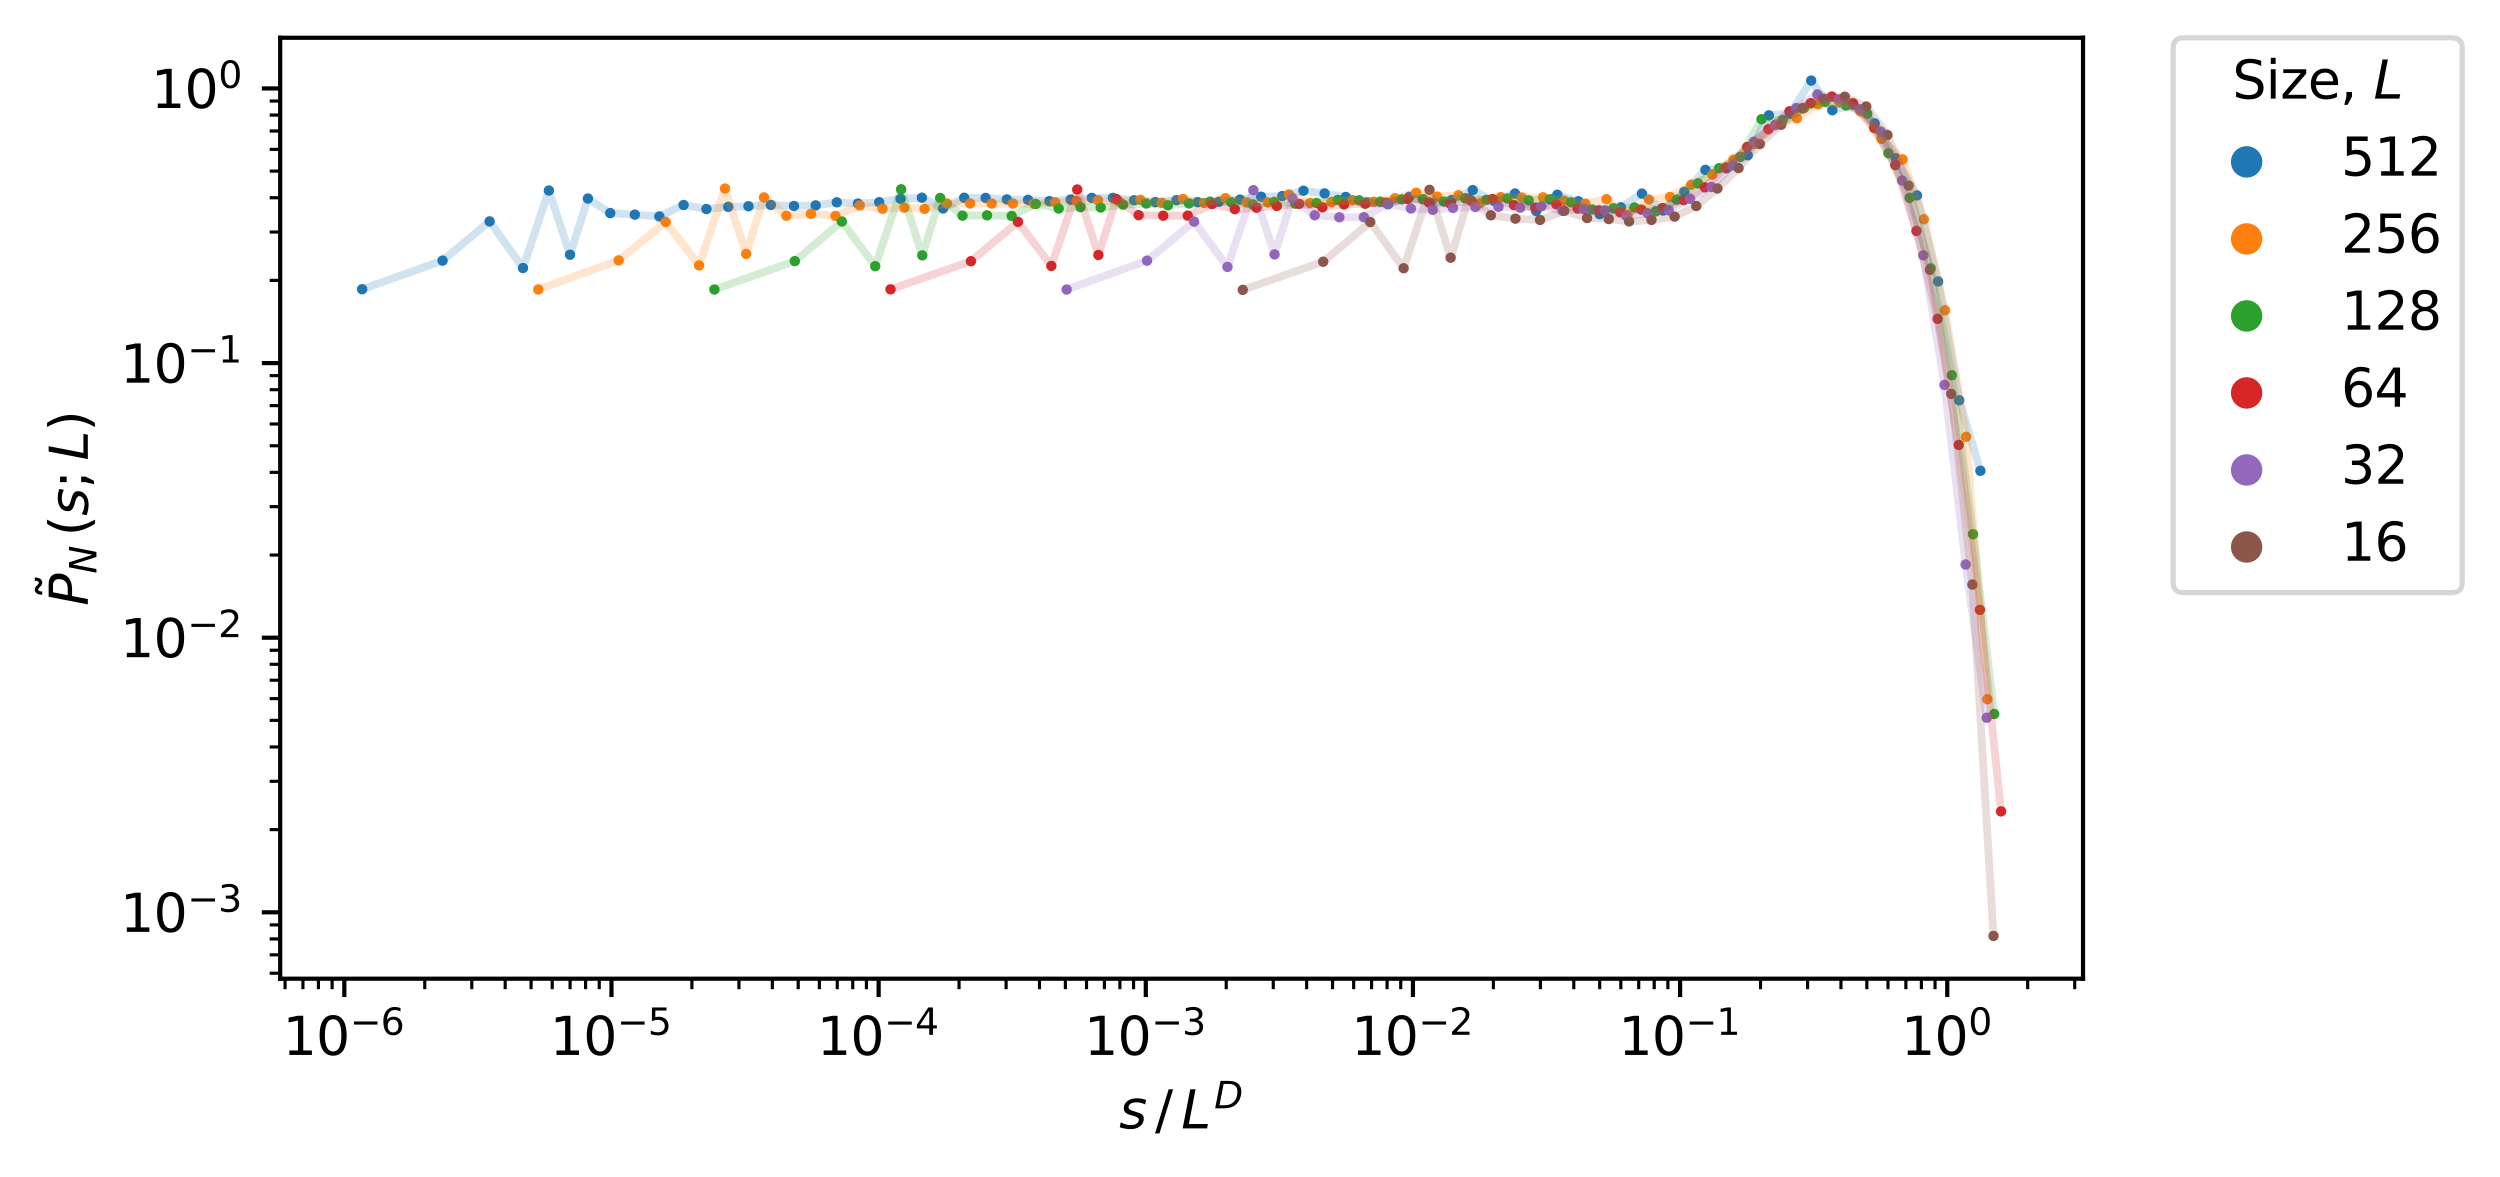 <?xml version="1.0" encoding="utf-8" standalone="no"?>
<!DOCTYPE svg PUBLIC "-//W3C//DTD SVG 1.1//EN"
  "http://www.w3.org/Graphics/SVG/1.1/DTD/svg11.dtd">
<svg xmlns:xlink="http://www.w3.org/1999/xlink" width="476.45pt" height="224.4pt" viewBox="0 0 476.45 224.4" xmlns="http://www.w3.org/2000/svg" version="1.1">
 <defs>
  <style type="text/css">*{stroke-linejoin: round; stroke-linecap: butt}</style>
 </defs>
 <g id="figure_1">
  <g id="patch_1">
   <path d="M 0 224.4 
L 476.45 224.4 
L 476.45 -0 
L 0 -0 
z
" style="fill: #ffffff"/>
  </g>
  <g id="axes_1">
   <g id="patch_2">
    <path d="M 53.4 186.521 
L 396.983 186.521 
L 396.983 7.2 
L 53.4 7.2 
z
" style="fill: #ffffff"/>
   </g>
   <g id="PathCollection_1">
    <defs>
     <path id="m0852d99bdc" d="M 0 0.5 
C 0.133 0.5 0.26 0.447 0.354 0.354 
C 0.447 0.26 0.5 0.133 0.5 0 
C 0.5 -0.133 0.447 -0.26 0.354 -0.354 
C 0.26 -0.447 0.133 -0.5 0 -0.5 
C -0.133 -0.5 -0.26 -0.447 -0.354 -0.354 
C -0.447 -0.26 -0.5 -0.133 -0.5 0 
C -0.5 0.133 -0.447 0.26 -0.354 0.354 
C -0.26 0.447 -0.133 0.5 0 0.5 
z
" style="stroke: #1f77b4"/>
    </defs>
    <g clip-path="url(#p6faedf9b93)">
     <use xlink:href="#m0852d99bdc" x="69.017" y="55.122" style="fill: #1f77b4; stroke: #1f77b4"/>
     <use xlink:href="#m0852d99bdc" x="84.344" y="49.666" style="fill: #1f77b4; stroke: #1f77b4"/>
     <use xlink:href="#m0852d99bdc" x="93.31" y="42.193" style="fill: #1f77b4; stroke: #1f77b4"/>
     <use xlink:href="#m0852d99bdc" x="99.671" y="51.085" style="fill: #1f77b4; stroke: #1f77b4"/>
     <use xlink:href="#m0852d99bdc" x="104.605" y="36.307" style="fill: #1f77b4; stroke: #1f77b4"/>
     <use xlink:href="#m0852d99bdc" x="108.637" y="48.548" style="fill: #1f77b4; stroke: #1f77b4"/>
     <use xlink:href="#m0852d99bdc" x="112.045" y="37.836" style="fill: #1f77b4; stroke: #1f77b4"/>
     <use xlink:href="#m0852d99bdc" x="116.3" y="40.608" style="fill: #1f77b4; stroke: #1f77b4"/>
     <use xlink:href="#m0852d99bdc" x="120.986" y="40.906" style="fill: #1f77b4; stroke: #1f77b4"/>
     <use xlink:href="#m0852d99bdc" x="125.668" y="41.25" style="fill: #1f77b4; stroke: #1f77b4"/>
     <use xlink:href="#m0852d99bdc" x="130.281" y="39.07" style="fill: #1f77b4; stroke: #1f77b4"/>
     <use xlink:href="#m0852d99bdc" x="134.633" y="39.843" style="fill: #1f77b4; stroke: #1f77b4"/>
     <use xlink:href="#m0852d99bdc" x="138.78" y="39.419" style="fill: #1f77b4; stroke: #1f77b4"/>
     <use xlink:href="#m0852d99bdc" x="142.642" y="39.304" style="fill: #1f77b4; stroke: #1f77b4"/>
     <use xlink:href="#m0852d99bdc" x="146.906" y="39.048" style="fill: #1f77b4; stroke: #1f77b4"/>
     <use xlink:href="#m0852d99bdc" x="151.321" y="39.257" style="fill: #1f77b4; stroke: #1f77b4"/>
     <use xlink:href="#m0852d99bdc" x="155.449" y="39.148" style="fill: #1f77b4; stroke: #1f77b4"/>
     <use xlink:href="#m0852d99bdc" x="159.474" y="38.555" style="fill: #1f77b4; stroke: #1f77b4"/>
     <use xlink:href="#m0852d99bdc" x="163.506" y="38.797" style="fill: #1f77b4; stroke: #1f77b4"/>
     <use xlink:href="#m0852d99bdc" x="167.556" y="38.538" style="fill: #1f77b4; stroke: #1f77b4"/>
     <use xlink:href="#m0852d99bdc" x="171.631" y="37.886" style="fill: #1f77b4; stroke: #1f77b4"/>
     <use xlink:href="#m0852d99bdc" x="175.695" y="37.677" style="fill: #1f77b4; stroke: #1f77b4"/>
     <use xlink:href="#m0852d99bdc" x="179.729" y="39.732" style="fill: #1f77b4; stroke: #1f77b4"/>
     <use xlink:href="#m0852d99bdc" x="183.756" y="37.688" style="fill: #1f77b4; stroke: #1f77b4"/>
     <use xlink:href="#m0852d99bdc" x="187.836" y="37.721" style="fill: #1f77b4; stroke: #1f77b4"/>
     <use xlink:href="#m0852d99bdc" x="191.888" y="38.011" style="fill: #1f77b4; stroke: #1f77b4"/>
     <use xlink:href="#m0852d99bdc" x="195.917" y="38.08" style="fill: #1f77b4; stroke: #1f77b4"/>
     <use xlink:href="#m0852d99bdc" x="199.982" y="38.335" style="fill: #1f77b4; stroke: #1f77b4"/>
     <use xlink:href="#m0852d99bdc" x="204.039" y="38.035" style="fill: #1f77b4; stroke: #1f77b4"/>
     <use xlink:href="#m0852d99bdc" x="208.067" y="37.718" style="fill: #1f77b4; stroke: #1f77b4"/>
     <use xlink:href="#m0852d99bdc" x="212.094" y="37.714" style="fill: #1f77b4; stroke: #1f77b4"/>
     <use xlink:href="#m0852d99bdc" x="216.134" y="38.168" style="fill: #1f77b4; stroke: #1f77b4"/>
     <use xlink:href="#m0852d99bdc" x="220.172" y="38.519" style="fill: #1f77b4; stroke: #1f77b4"/>
     <use xlink:href="#m0852d99bdc" x="224.206" y="38.146" style="fill: #1f77b4; stroke: #1f77b4"/>
     <use xlink:href="#m0852d99bdc" x="228.24" y="38.53" style="fill: #1f77b4; stroke: #1f77b4"/>
     <use xlink:href="#m0852d99bdc" x="232.276" y="38.459" style="fill: #1f77b4; stroke: #1f77b4"/>
     <use xlink:href="#m0852d99bdc" x="236.312" y="38.051" style="fill: #1f77b4; stroke: #1f77b4"/>
     <use xlink:href="#m0852d99bdc" x="240.345" y="37.49" style="fill: #1f77b4; stroke: #1f77b4"/>
     <use xlink:href="#m0852d99bdc" x="244.377" y="37.369" style="fill: #1f77b4; stroke: #1f77b4"/>
     <use xlink:href="#m0852d99bdc" x="248.412" y="36.344" style="fill: #1f77b4; stroke: #1f77b4"/>
     <use xlink:href="#m0852d99bdc" x="252.445" y="36.864" style="fill: #1f77b4; stroke: #1f77b4"/>
     <use xlink:href="#m0852d99bdc" x="256.476" y="37.532" style="fill: #1f77b4; stroke: #1f77b4"/>
     <use xlink:href="#m0852d99bdc" x="260.509" y="38.571" style="fill: #1f77b4; stroke: #1f77b4"/>
     <use xlink:href="#m0852d99bdc" x="264.54" y="38.929" style="fill: #1f77b4; stroke: #1f77b4"/>
     <use xlink:href="#m0852d99bdc" x="268.573" y="37.51" style="fill: #1f77b4; stroke: #1f77b4"/>
     <use xlink:href="#m0852d99bdc" x="272.605" y="38.679" style="fill: #1f77b4; stroke: #1f77b4"/>
     <use xlink:href="#m0852d99bdc" x="276.637" y="38.117" style="fill: #1f77b4; stroke: #1f77b4"/>
     <use xlink:href="#m0852d99bdc" x="280.669" y="36.228" style="fill: #1f77b4; stroke: #1f77b4"/>
     <use xlink:href="#m0852d99bdc" x="284.7" y="38.274" style="fill: #1f77b4; stroke: #1f77b4"/>
     <use xlink:href="#m0852d99bdc" x="288.732" y="36.875" style="fill: #1f77b4; stroke: #1f77b4"/>
     <use xlink:href="#m0852d99bdc" x="292.764" y="40.222" style="fill: #1f77b4; stroke: #1f77b4"/>
     <use xlink:href="#m0852d99bdc" x="296.795" y="37.111" style="fill: #1f77b4; stroke: #1f77b4"/>
     <use xlink:href="#m0852d99bdc" x="300.827" y="38.359" style="fill: #1f77b4; stroke: #1f77b4"/>
     <use xlink:href="#m0852d99bdc" x="304.859" y="40.826" style="fill: #1f77b4; stroke: #1f77b4"/>
     <use xlink:href="#m0852d99bdc" x="308.89" y="39.509" style="fill: #1f77b4; stroke: #1f77b4"/>
     <use xlink:href="#m0852d99bdc" x="312.922" y="36.898" style="fill: #1f77b4; stroke: #1f77b4"/>
     <use xlink:href="#m0852d99bdc" x="316.953" y="40.123" style="fill: #1f77b4; stroke: #1f77b4"/>
     <use xlink:href="#m0852d99bdc" x="320.985" y="36.545" style="fill: #1f77b4; stroke: #1f77b4"/>
     <use xlink:href="#m0852d99bdc" x="325.016" y="32.379" style="fill: #1f77b4; stroke: #1f77b4"/>
     <use xlink:href="#m0852d99bdc" x="329.048" y="32.079" style="fill: #1f77b4; stroke: #1f77b4"/>
     <use xlink:href="#m0852d99bdc" x="333.079" y="29.583" style="fill: #1f77b4; stroke: #1f77b4"/>
     <use xlink:href="#m0852d99bdc" x="337.111" y="21.982" style="fill: #1f77b4; stroke: #1f77b4"/>
     <use xlink:href="#m0852d99bdc" x="341.142" y="21.689" style="fill: #1f77b4; stroke: #1f77b4"/>
     <use xlink:href="#m0852d99bdc" x="345.174" y="15.351" style="fill: #1f77b4; stroke: #1f77b4"/>
     <use xlink:href="#m0852d99bdc" x="349.205" y="21.011" style="fill: #1f77b4; stroke: #1f77b4"/>
     <use xlink:href="#m0852d99bdc" x="353.237" y="19.989" style="fill: #1f77b4; stroke: #1f77b4"/>
     <use xlink:href="#m0852d99bdc" x="357.268" y="23.518" style="fill: #1f77b4; stroke: #1f77b4"/>
     <use xlink:href="#m0852d99bdc" x="361.3" y="30.167" style="fill: #1f77b4; stroke: #1f77b4"/>
     <use xlink:href="#m0852d99bdc" x="365.331" y="37.246" style="fill: #1f77b4; stroke: #1f77b4"/>
     <use xlink:href="#m0852d99bdc" x="369.363" y="53.637" style="fill: #1f77b4; stroke: #1f77b4"/>
     <use xlink:href="#m0852d99bdc" x="373.394" y="76.287" style="fill: #1f77b4; stroke: #1f77b4"/>
     <use xlink:href="#m0852d99bdc" x="377.426" y="89.721" style="fill: #1f77b4; stroke: #1f77b4"/>
    </g>
   </g>
   <g id="PathCollection_2">
    <defs>
     <path id="m7e523644bd" d="M 0 0.5 
C 0.133 0.5 0.26 0.447 0.354 0.354 
C 0.447 0.26 0.5 0.133 0.5 0 
C 0.5 -0.133 0.447 -0.26 0.354 -0.354 
C 0.26 -0.447 0.133 -0.5 0 -0.5 
C -0.133 -0.5 -0.26 -0.447 -0.354 -0.354 
C -0.447 -0.26 -0.5 -0.133 -0.5 0 
C -0.5 0.133 -0.447 0.26 -0.354 0.354 
C -0.26 0.447 -0.133 0.5 0 0.5 
z
" style="stroke: #ff7f0e"/>
    </defs>
    <g clip-path="url(#p6faedf9b93)">
     <use xlink:href="#m7e523644bd" x="102.583" y="55.166" style="fill: #ff7f0e; stroke: #ff7f0e"/>
     <use xlink:href="#m7e523644bd" x="117.91" y="49.622" style="fill: #ff7f0e; stroke: #ff7f0e"/>
     <use xlink:href="#m7e523644bd" x="126.876" y="42.297" style="fill: #ff7f0e; stroke: #ff7f0e"/>
     <use xlink:href="#m7e523644bd" x="133.237" y="50.58" style="fill: #ff7f0e; stroke: #ff7f0e"/>
     <use xlink:href="#m7e523644bd" x="138.171" y="35.932" style="fill: #ff7f0e; stroke: #ff7f0e"/>
     <use xlink:href="#m7e523644bd" x="142.202" y="48.382" style="fill: #ff7f0e; stroke: #ff7f0e"/>
     <use xlink:href="#m7e523644bd" x="145.611" y="37.62" style="fill: #ff7f0e; stroke: #ff7f0e"/>
     <use xlink:href="#m7e523644bd" x="149.866" y="41.114" style="fill: #ff7f0e; stroke: #ff7f0e"/>
     <use xlink:href="#m7e523644bd" x="154.551" y="40.753" style="fill: #ff7f0e; stroke: #ff7f0e"/>
     <use xlink:href="#m7e523644bd" x="159.234" y="41.162" style="fill: #ff7f0e; stroke: #ff7f0e"/>
     <use xlink:href="#m7e523644bd" x="163.847" y="39.15" style="fill: #ff7f0e; stroke: #ff7f0e"/>
     <use xlink:href="#m7e523644bd" x="168.199" y="39.776" style="fill: #ff7f0e; stroke: #ff7f0e"/>
     <use xlink:href="#m7e523644bd" x="172.345" y="39.576" style="fill: #ff7f0e; stroke: #ff7f0e"/>
     <use xlink:href="#m7e523644bd" x="176.208" y="39.798" style="fill: #ff7f0e; stroke: #ff7f0e"/>
     <use xlink:href="#m7e523644bd" x="180.471" y="38.787" style="fill: #ff7f0e; stroke: #ff7f0e"/>
     <use xlink:href="#m7e523644bd" x="184.886" y="38.777" style="fill: #ff7f0e; stroke: #ff7f0e"/>
     <use xlink:href="#m7e523644bd" x="189.015" y="38.798" style="fill: #ff7f0e; stroke: #ff7f0e"/>
     <use xlink:href="#m7e523644bd" x="193.04" y="38.788" style="fill: #ff7f0e; stroke: #ff7f0e"/>
     <use xlink:href="#m7e523644bd" x="197.071" y="38.844" style="fill: #ff7f0e; stroke: #ff7f0e"/>
     <use xlink:href="#m7e523644bd" x="201.122" y="38.58" style="fill: #ff7f0e; stroke: #ff7f0e"/>
     <use xlink:href="#m7e523644bd" x="205.196" y="38.302" style="fill: #ff7f0e; stroke: #ff7f0e"/>
     <use xlink:href="#m7e523644bd" x="209.261" y="38.173" style="fill: #ff7f0e; stroke: #ff7f0e"/>
     <use xlink:href="#m7e523644bd" x="213.295" y="38.397" style="fill: #ff7f0e; stroke: #ff7f0e"/>
     <use xlink:href="#m7e523644bd" x="217.322" y="38.081" style="fill: #ff7f0e; stroke: #ff7f0e"/>
     <use xlink:href="#m7e523644bd" x="221.402" y="38.667" style="fill: #ff7f0e; stroke: #ff7f0e"/>
     <use xlink:href="#m7e523644bd" x="225.454" y="37.911" style="fill: #ff7f0e; stroke: #ff7f0e"/>
     <use xlink:href="#m7e523644bd" x="229.483" y="38.676" style="fill: #ff7f0e; stroke: #ff7f0e"/>
     <use xlink:href="#m7e523644bd" x="233.548" y="37.766" style="fill: #ff7f0e; stroke: #ff7f0e"/>
     <use xlink:href="#m7e523644bd" x="237.605" y="38.552" style="fill: #ff7f0e; stroke: #ff7f0e"/>
     <use xlink:href="#m7e523644bd" x="241.633" y="38.58" style="fill: #ff7f0e; stroke: #ff7f0e"/>
     <use xlink:href="#m7e523644bd" x="245.66" y="37.058" style="fill: #ff7f0e; stroke: #ff7f0e"/>
     <use xlink:href="#m7e523644bd" x="249.699" y="38.687" style="fill: #ff7f0e; stroke: #ff7f0e"/>
     <use xlink:href="#m7e523644bd" x="253.738" y="38.534" style="fill: #ff7f0e; stroke: #ff7f0e"/>
     <use xlink:href="#m7e523644bd" x="257.772" y="38.146" style="fill: #ff7f0e; stroke: #ff7f0e"/>
     <use xlink:href="#m7e523644bd" x="261.806" y="38.458" style="fill: #ff7f0e; stroke: #ff7f0e"/>
     <use xlink:href="#m7e523644bd" x="265.842" y="37.786" style="fill: #ff7f0e; stroke: #ff7f0e"/>
     <use xlink:href="#m7e523644bd" x="269.877" y="36.735" style="fill: #ff7f0e; stroke: #ff7f0e"/>
     <use xlink:href="#m7e523644bd" x="273.911" y="37.466" style="fill: #ff7f0e; stroke: #ff7f0e"/>
     <use xlink:href="#m7e523644bd" x="277.943" y="37.214" style="fill: #ff7f0e; stroke: #ff7f0e"/>
     <use xlink:href="#m7e523644bd" x="281.978" y="38.785" style="fill: #ff7f0e; stroke: #ff7f0e"/>
     <use xlink:href="#m7e523644bd" x="286.01" y="37.563" style="fill: #ff7f0e; stroke: #ff7f0e"/>
     <use xlink:href="#m7e523644bd" x="290.042" y="37.639" style="fill: #ff7f0e; stroke: #ff7f0e"/>
     <use xlink:href="#m7e523644bd" x="294.074" y="37.6" style="fill: #ff7f0e; stroke: #ff7f0e"/>
     <use xlink:href="#m7e523644bd" x="298.106" y="38.242" style="fill: #ff7f0e; stroke: #ff7f0e"/>
     <use xlink:href="#m7e523644bd" x="302.139" y="38.804" style="fill: #ff7f0e; stroke: #ff7f0e"/>
     <use xlink:href="#m7e523644bd" x="306.171" y="37.958" style="fill: #ff7f0e; stroke: #ff7f0e"/>
     <use xlink:href="#m7e523644bd" x="310.203" y="40.97" style="fill: #ff7f0e; stroke: #ff7f0e"/>
     <use xlink:href="#m7e523644bd" x="314.234" y="38.037" style="fill: #ff7f0e; stroke: #ff7f0e"/>
     <use xlink:href="#m7e523644bd" x="318.266" y="37.534" style="fill: #ff7f0e; stroke: #ff7f0e"/>
     <use xlink:href="#m7e523644bd" x="322.298" y="35.213" style="fill: #ff7f0e; stroke: #ff7f0e"/>
     <use xlink:href="#m7e523644bd" x="326.329" y="33.26" style="fill: #ff7f0e; stroke: #ff7f0e"/>
     <use xlink:href="#m7e523644bd" x="330.361" y="30.427" style="fill: #ff7f0e; stroke: #ff7f0e"/>
     <use xlink:href="#m7e523644bd" x="334.393" y="27.464" style="fill: #ff7f0e; stroke: #ff7f0e"/>
     <use xlink:href="#m7e523644bd" x="338.424" y="23.71" style="fill: #ff7f0e; stroke: #ff7f0e"/>
     <use xlink:href="#m7e523644bd" x="342.456" y="22.541" style="fill: #ff7f0e; stroke: #ff7f0e"/>
     <use xlink:href="#m7e523644bd" x="346.487" y="19.876" style="fill: #ff7f0e; stroke: #ff7f0e"/>
     <use xlink:href="#m7e523644bd" x="350.519" y="19.482" style="fill: #ff7f0e; stroke: #ff7f0e"/>
     <use xlink:href="#m7e523644bd" x="354.55" y="21.232" style="fill: #ff7f0e; stroke: #ff7f0e"/>
     <use xlink:href="#m7e523644bd" x="358.582" y="26.452" style="fill: #ff7f0e; stroke: #ff7f0e"/>
     <use xlink:href="#m7e523644bd" x="362.614" y="30.382" style="fill: #ff7f0e; stroke: #ff7f0e"/>
     <use xlink:href="#m7e523644bd" x="366.645" y="41.784" style="fill: #ff7f0e; stroke: #ff7f0e"/>
     <use xlink:href="#m7e523644bd" x="370.677" y="59.125" style="fill: #ff7f0e; stroke: #ff7f0e"/>
     <use xlink:href="#m7e523644bd" x="374.708" y="83.242" style="fill: #ff7f0e; stroke: #ff7f0e"/>
     <use xlink:href="#m7e523644bd" x="378.739" y="133.258" style="fill: #ff7f0e; stroke: #ff7f0e"/>
    </g>
   </g>
   <g id="PathCollection_3">
    <defs>
     <path id="m3c3c35ef53" d="M 0 0.5 
C 0.133 0.5 0.26 0.447 0.354 0.354 
C 0.447 0.26 0.5 0.133 0.5 0 
C 0.5 -0.133 0.447 -0.26 0.354 -0.354 
C 0.26 -0.447 0.133 -0.5 0 -0.5 
C -0.133 -0.5 -0.26 -0.447 -0.354 -0.354 
C -0.447 -0.26 -0.5 -0.133 -0.5 0 
C -0.5 0.133 -0.447 0.26 -0.354 0.354 
C -0.26 0.447 -0.133 0.5 0 0.5 
z
" style="stroke: #2ca02c"/>
    </defs>
    <g clip-path="url(#p6faedf9b93)">
     <use xlink:href="#m3c3c35ef53" x="136.149" y="55.176" style="fill: #2ca02c; stroke: #2ca02c"/>
     <use xlink:href="#m3c3c35ef53" x="151.476" y="49.765" style="fill: #2ca02c; stroke: #2ca02c"/>
     <use xlink:href="#m3c3c35ef53" x="160.441" y="42.209" style="fill: #2ca02c; stroke: #2ca02c"/>
     <use xlink:href="#m3c3c35ef53" x="166.803" y="50.728" style="fill: #2ca02c; stroke: #2ca02c"/>
     <use xlink:href="#m3c3c35ef53" x="171.737" y="36.073" style="fill: #2ca02c; stroke: #2ca02c"/>
     <use xlink:href="#m3c3c35ef53" x="175.768" y="48.673" style="fill: #2ca02c; stroke: #2ca02c"/>
     <use xlink:href="#m3c3c35ef53" x="179.177" y="37.724" style="fill: #2ca02c; stroke: #2ca02c"/>
     <use xlink:href="#m3c3c35ef53" x="183.432" y="41.103" style="fill: #2ca02c; stroke: #2ca02c"/>
     <use xlink:href="#m3c3c35ef53" x="188.117" y="41.039" style="fill: #2ca02c; stroke: #2ca02c"/>
     <use xlink:href="#m3c3c35ef53" x="192.799" y="41.157" style="fill: #2ca02c; stroke: #2ca02c"/>
     <use xlink:href="#m3c3c35ef53" x="197.413" y="38.873" style="fill: #2ca02c; stroke: #2ca02c"/>
     <use xlink:href="#m3c3c35ef53" x="201.765" y="39.746" style="fill: #2ca02c; stroke: #2ca02c"/>
     <use xlink:href="#m3c3c35ef53" x="205.911" y="39.474" style="fill: #2ca02c; stroke: #2ca02c"/>
     <use xlink:href="#m3c3c35ef53" x="209.774" y="39.552" style="fill: #2ca02c; stroke: #2ca02c"/>
     <use xlink:href="#m3c3c35ef53" x="214.037" y="39.004" style="fill: #2ca02c; stroke: #2ca02c"/>
     <use xlink:href="#m3c3c35ef53" x="218.452" y="38.784" style="fill: #2ca02c; stroke: #2ca02c"/>
     <use xlink:href="#m3c3c35ef53" x="222.58" y="39.127" style="fill: #2ca02c; stroke: #2ca02c"/>
     <use xlink:href="#m3c3c35ef53" x="226.606" y="38.778" style="fill: #2ca02c; stroke: #2ca02c"/>
     <use xlink:href="#m3c3c35ef53" x="230.637" y="38.425" style="fill: #2ca02c; stroke: #2ca02c"/>
     <use xlink:href="#m3c3c35ef53" x="234.688" y="38.565" style="fill: #2ca02c; stroke: #2ca02c"/>
     <use xlink:href="#m3c3c35ef53" x="238.762" y="38.971" style="fill: #2ca02c; stroke: #2ca02c"/>
     <use xlink:href="#m3c3c35ef53" x="242.826" y="38.503" style="fill: #2ca02c; stroke: #2ca02c"/>
     <use xlink:href="#m3c3c35ef53" x="246.86" y="38.808" style="fill: #2ca02c; stroke: #2ca02c"/>
     <use xlink:href="#m3c3c35ef53" x="250.887" y="38.68" style="fill: #2ca02c; stroke: #2ca02c"/>
     <use xlink:href="#m3c3c35ef53" x="254.968" y="38.103" style="fill: #2ca02c; stroke: #2ca02c"/>
     <use xlink:href="#m3c3c35ef53" x="259.019" y="38.182" style="fill: #2ca02c; stroke: #2ca02c"/>
     <use xlink:href="#m3c3c35ef53" x="263.048" y="38.436" style="fill: #2ca02c; stroke: #2ca02c"/>
     <use xlink:href="#m3c3c35ef53" x="267.113" y="37.988" style="fill: #2ca02c; stroke: #2ca02c"/>
     <use xlink:href="#m3c3c35ef53" x="271.171" y="37.948" style="fill: #2ca02c; stroke: #2ca02c"/>
     <use xlink:href="#m3c3c35ef53" x="275.199" y="38.416" style="fill: #2ca02c; stroke: #2ca02c"/>
     <use xlink:href="#m3c3c35ef53" x="279.226" y="37.784" style="fill: #2ca02c; stroke: #2ca02c"/>
     <use xlink:href="#m3c3c35ef53" x="283.265" y="38.103" style="fill: #2ca02c; stroke: #2ca02c"/>
     <use xlink:href="#m3c3c35ef53" x="287.304" y="37.832" style="fill: #2ca02c; stroke: #2ca02c"/>
     <use xlink:href="#m3c3c35ef53" x="291.337" y="38.178" style="fill: #2ca02c; stroke: #2ca02c"/>
     <use xlink:href="#m3c3c35ef53" x="295.372" y="37.973" style="fill: #2ca02c; stroke: #2ca02c"/>
     <use xlink:href="#m3c3c35ef53" x="299.407" y="38.56" style="fill: #2ca02c; stroke: #2ca02c"/>
     <use xlink:href="#m3c3c35ef53" x="303.443" y="39.917" style="fill: #2ca02c; stroke: #2ca02c"/>
     <use xlink:href="#m3c3c35ef53" x="307.477" y="39.673" style="fill: #2ca02c; stroke: #2ca02c"/>
     <use xlink:href="#m3c3c35ef53" x="311.509" y="39.554" style="fill: #2ca02c; stroke: #2ca02c"/>
     <use xlink:href="#m3c3c35ef53" x="315.543" y="40.274" style="fill: #2ca02c; stroke: #2ca02c"/>
     <use xlink:href="#m3c3c35ef53" x="319.576" y="38.052" style="fill: #2ca02c; stroke: #2ca02c"/>
     <use xlink:href="#m3c3c35ef53" x="323.608" y="34.942" style="fill: #2ca02c; stroke: #2ca02c"/>
     <use xlink:href="#m3c3c35ef53" x="327.64" y="32.042" style="fill: #2ca02c; stroke: #2ca02c"/>
     <use xlink:href="#m3c3c35ef53" x="331.672" y="29.884" style="fill: #2ca02c; stroke: #2ca02c"/>
     <use xlink:href="#m3c3c35ef53" x="335.704" y="22.718" style="fill: #2ca02c; stroke: #2ca02c"/>
     <use xlink:href="#m3c3c35ef53" x="339.737" y="22.896" style="fill: #2ca02c; stroke: #2ca02c"/>
     <use xlink:href="#m3c3c35ef53" x="343.768" y="20.603" style="fill: #2ca02c; stroke: #2ca02c"/>
     <use xlink:href="#m3c3c35ef53" x="347.8" y="19.411" style="fill: #2ca02c; stroke: #2ca02c"/>
     <use xlink:href="#m3c3c35ef53" x="351.832" y="20.094" style="fill: #2ca02c; stroke: #2ca02c"/>
     <use xlink:href="#m3c3c35ef53" x="355.863" y="21.675" style="fill: #2ca02c; stroke: #2ca02c"/>
     <use xlink:href="#m3c3c35ef53" x="359.895" y="29.202" style="fill: #2ca02c; stroke: #2ca02c"/>
     <use xlink:href="#m3c3c35ef53" x="363.927" y="37.702" style="fill: #2ca02c; stroke: #2ca02c"/>
     <use xlink:href="#m3c3c35ef53" x="367.959" y="51.136" style="fill: #2ca02c; stroke: #2ca02c"/>
     <use xlink:href="#m3c3c35ef53" x="371.99" y="71.51" style="fill: #2ca02c; stroke: #2ca02c"/>
     <use xlink:href="#m3c3c35ef53" x="376.022" y="101.807" style="fill: #2ca02c; stroke: #2ca02c"/>
     <use xlink:href="#m3c3c35ef53" x="380.053" y="136.07" style="fill: #2ca02c; stroke: #2ca02c"/>
    </g>
   </g>
   <g id="PathCollection_4">
    <defs>
     <path id="m9d5166c95b" d="M 0 0.5 
C 0.133 0.5 0.26 0.447 0.354 0.354 
C 0.447 0.26 0.5 0.133 0.5 0 
C 0.5 -0.133 0.447 -0.26 0.354 -0.354 
C 0.26 -0.447 0.133 -0.5 0 -0.5 
C -0.133 -0.5 -0.26 -0.447 -0.354 -0.354 
C -0.447 -0.26 -0.5 -0.133 -0.5 0 
C -0.5 0.133 -0.447 0.26 -0.354 0.354 
C -0.26 0.447 -0.133 0.5 0 0.5 
z
" style="stroke: #d62728"/>
    </defs>
    <g clip-path="url(#p6faedf9b93)">
     <use xlink:href="#m9d5166c95b" x="169.715" y="55.144" style="fill: #d62728; stroke: #d62728"/>
     <use xlink:href="#m9d5166c95b" x="185.041" y="49.779" style="fill: #d62728; stroke: #d62728"/>
     <use xlink:href="#m9d5166c95b" x="194.007" y="42.276" style="fill: #d62728; stroke: #d62728"/>
     <use xlink:href="#m9d5166c95b" x="200.368" y="50.684" style="fill: #d62728; stroke: #d62728"/>
     <use xlink:href="#m9d5166c95b" x="205.302" y="36.111" style="fill: #d62728; stroke: #d62728"/>
     <use xlink:href="#m9d5166c95b" x="209.334" y="48.596" style="fill: #d62728; stroke: #d62728"/>
     <use xlink:href="#m9d5166c95b" x="212.742" y="37.934" style="fill: #d62728; stroke: #d62728"/>
     <use xlink:href="#m9d5166c95b" x="216.997" y="41.011" style="fill: #d62728; stroke: #d62728"/>
     <use xlink:href="#m9d5166c95b" x="221.683" y="41.108" style="fill: #d62728; stroke: #d62728"/>
     <use xlink:href="#m9d5166c95b" x="226.365" y="41.099" style="fill: #d62728; stroke: #d62728"/>
     <use xlink:href="#m9d5166c95b" x="230.979" y="38.891" style="fill: #d62728; stroke: #d62728"/>
     <use xlink:href="#m9d5166c95b" x="235.331" y="39.861" style="fill: #d62728; stroke: #d62728"/>
     <use xlink:href="#m9d5166c95b" x="239.477" y="39.59" style="fill: #d62728; stroke: #d62728"/>
     <use xlink:href="#m9d5166c95b" x="243.34" y="39.253" style="fill: #d62728; stroke: #d62728"/>
     <use xlink:href="#m9d5166c95b" x="247.603" y="38.855" style="fill: #d62728; stroke: #d62728"/>
     <use xlink:href="#m9d5166c95b" x="252.018" y="39.514" style="fill: #d62728; stroke: #d62728"/>
     <use xlink:href="#m9d5166c95b" x="256.146" y="38.961" style="fill: #d62728; stroke: #d62728"/>
     <use xlink:href="#m9d5166c95b" x="260.171" y="38.833" style="fill: #d62728; stroke: #d62728"/>
     <use xlink:href="#m9d5166c95b" x="264.203" y="38.642" style="fill: #d62728; stroke: #d62728"/>
     <use xlink:href="#m9d5166c95b" x="268.254" y="37.937" style="fill: #d62728; stroke: #d62728"/>
     <use xlink:href="#m9d5166c95b" x="272.328" y="38.599" style="fill: #d62728; stroke: #d62728"/>
     <use xlink:href="#m9d5166c95b" x="276.392" y="38.814" style="fill: #d62728; stroke: #d62728"/>
     <use xlink:href="#m9d5166c95b" x="280.426" y="38.285" style="fill: #d62728; stroke: #d62728"/>
     <use xlink:href="#m9d5166c95b" x="284.453" y="37.932" style="fill: #d62728; stroke: #d62728"/>
     <use xlink:href="#m9d5166c95b" x="288.533" y="39.072" style="fill: #d62728; stroke: #d62728"/>
     <use xlink:href="#m9d5166c95b" x="292.585" y="39.553" style="fill: #d62728; stroke: #d62728"/>
     <use xlink:href="#m9d5166c95b" x="296.614" y="38.935" style="fill: #d62728; stroke: #d62728"/>
     <use xlink:href="#m9d5166c95b" x="300.679" y="39.729" style="fill: #d62728; stroke: #d62728"/>
     <use xlink:href="#m9d5166c95b" x="304.737" y="40.083" style="fill: #d62728; stroke: #d62728"/>
     <use xlink:href="#m9d5166c95b" x="308.764" y="40.434" style="fill: #d62728; stroke: #d62728"/>
     <use xlink:href="#m9d5166c95b" x="312.792" y="39.943" style="fill: #d62728; stroke: #d62728"/>
     <use xlink:href="#m9d5166c95b" x="316.831" y="39.649" style="fill: #d62728; stroke: #d62728"/>
     <use xlink:href="#m9d5166c95b" x="320.87" y="38.136" style="fill: #d62728; stroke: #d62728"/>
     <use xlink:href="#m9d5166c95b" x="324.903" y="35.696" style="fill: #d62728; stroke: #d62728"/>
     <use xlink:href="#m9d5166c95b" x="328.937" y="31.928" style="fill: #d62728; stroke: #d62728"/>
     <use xlink:href="#m9d5166c95b" x="332.973" y="28.023" style="fill: #d62728; stroke: #d62728"/>
     <use xlink:href="#m9d5166c95b" x="337.009" y="24.63" style="fill: #d62728; stroke: #d62728"/>
     <use xlink:href="#m9d5166c95b" x="341.042" y="21.209" style="fill: #d62728; stroke: #d62728"/>
     <use xlink:href="#m9d5166c95b" x="345.074" y="19.657" style="fill: #d62728; stroke: #d62728"/>
     <use xlink:href="#m9d5166c95b" x="349.109" y="18.398" style="fill: #d62728; stroke: #d62728"/>
     <use xlink:href="#m9d5166c95b" x="353.142" y="19.685" style="fill: #d62728; stroke: #d62728"/>
     <use xlink:href="#m9d5166c95b" x="357.174" y="24.399" style="fill: #d62728; stroke: #d62728"/>
     <use xlink:href="#m9d5166c95b" x="361.206" y="31.46" style="fill: #d62728; stroke: #d62728"/>
     <use xlink:href="#m9d5166c95b" x="365.238" y="44.012" style="fill: #d62728; stroke: #d62728"/>
     <use xlink:href="#m9d5166c95b" x="369.27" y="60.759" style="fill: #d62728; stroke: #d62728"/>
     <use xlink:href="#m9d5166c95b" x="373.302" y="84.79" style="fill: #d62728; stroke: #d62728"/>
     <use xlink:href="#m9d5166c95b" x="377.334" y="116.231" style="fill: #d62728; stroke: #d62728"/>
     <use xlink:href="#m9d5166c95b" x="381.366" y="154.637" style="fill: #d62728; stroke: #d62728"/>
    </g>
   </g>
   <g id="PathCollection_5">
    <defs>
     <path id="mc0899da904" d="M 0 0.5 
C 0.133 0.5 0.26 0.447 0.354 0.354 
C 0.447 0.26 0.5 0.133 0.5 0 
C 0.5 -0.133 0.447 -0.26 0.354 -0.354 
C 0.26 -0.447 0.133 -0.5 0 -0.5 
C -0.133 -0.5 -0.26 -0.447 -0.354 -0.354 
C -0.447 -0.26 -0.5 -0.133 -0.5 0 
C -0.5 0.133 -0.447 0.26 -0.354 0.354 
C -0.26 0.447 -0.133 0.5 0 0.5 
z
" style="stroke: #9467bd"/>
    </defs>
    <g clip-path="url(#p6faedf9b93)">
     <use xlink:href="#mc0899da904" x="203.28" y="55.181" style="fill: #9467bd; stroke: #9467bd"/>
     <use xlink:href="#mc0899da904" x="218.607" y="49.677" style="fill: #9467bd; stroke: #9467bd"/>
     <use xlink:href="#mc0899da904" x="227.573" y="42.227" style="fill: #9467bd; stroke: #9467bd"/>
     <use xlink:href="#mc0899da904" x="233.934" y="50.875" style="fill: #9467bd; stroke: #9467bd"/>
     <use xlink:href="#mc0899da904" x="238.868" y="36.244" style="fill: #9467bd; stroke: #9467bd"/>
     <use xlink:href="#mc0899da904" x="242.9" y="48.485" style="fill: #9467bd; stroke: #9467bd"/>
     <use xlink:href="#mc0899da904" x="246.308" y="37.784" style="fill: #9467bd; stroke: #9467bd"/>
     <use xlink:href="#mc0899da904" x="250.563" y="41.028" style="fill: #9467bd; stroke: #9467bd"/>
     <use xlink:href="#mc0899da904" x="255.249" y="41.408" style="fill: #9467bd; stroke: #9467bd"/>
     <use xlink:href="#mc0899da904" x="259.931" y="41.396" style="fill: #9467bd; stroke: #9467bd"/>
     <use xlink:href="#mc0899da904" x="264.544" y="38.818" style="fill: #9467bd; stroke: #9467bd"/>
     <use xlink:href="#mc0899da904" x="268.896" y="39.738" style="fill: #9467bd; stroke: #9467bd"/>
     <use xlink:href="#mc0899da904" x="273.043" y="39.988" style="fill: #9467bd; stroke: #9467bd"/>
     <use xlink:href="#mc0899da904" x="276.905" y="39.632" style="fill: #9467bd; stroke: #9467bd"/>
     <use xlink:href="#mc0899da904" x="281.169" y="39.443" style="fill: #9467bd; stroke: #9467bd"/>
     <use xlink:href="#mc0899da904" x="285.584" y="39.407" style="fill: #9467bd; stroke: #9467bd"/>
     <use xlink:href="#mc0899da904" x="289.712" y="39.578" style="fill: #9467bd; stroke: #9467bd"/>
     <use xlink:href="#mc0899da904" x="293.737" y="39.316" style="fill: #9467bd; stroke: #9467bd"/>
     <use xlink:href="#mc0899da904" x="297.769" y="40.145" style="fill: #9467bd; stroke: #9467bd"/>
     <use xlink:href="#mc0899da904" x="301.819" y="39.855" style="fill: #9467bd; stroke: #9467bd"/>
     <use xlink:href="#mc0899da904" x="305.894" y="40.068" style="fill: #9467bd; stroke: #9467bd"/>
     <use xlink:href="#mc0899da904" x="309.958" y="41.173" style="fill: #9467bd; stroke: #9467bd"/>
     <use xlink:href="#mc0899da904" x="313.992" y="40.642" style="fill: #9467bd; stroke: #9467bd"/>
     <use xlink:href="#mc0899da904" x="318.019" y="40.085" style="fill: #9467bd; stroke: #9467bd"/>
     <use xlink:href="#mc0899da904" x="322.099" y="37.889" style="fill: #9467bd; stroke: #9467bd"/>
     <use xlink:href="#mc0899da904" x="326.151" y="35.635" style="fill: #9467bd; stroke: #9467bd"/>
     <use xlink:href="#mc0899da904" x="330.18" y="31.526" style="fill: #9467bd; stroke: #9467bd"/>
     <use xlink:href="#mc0899da904" x="334.245" y="27.017" style="fill: #9467bd; stroke: #9467bd"/>
     <use xlink:href="#mc0899da904" x="338.302" y="23.863" style="fill: #9467bd; stroke: #9467bd"/>
     <use xlink:href="#mc0899da904" x="342.33" y="20.598" style="fill: #9467bd; stroke: #9467bd"/>
     <use xlink:href="#mc0899da904" x="346.357" y="18.001" style="fill: #9467bd; stroke: #9467bd"/>
     <use xlink:href="#mc0899da904" x="350.397" y="18.955" style="fill: #9467bd; stroke: #9467bd"/>
     <use xlink:href="#mc0899da904" x="354.435" y="20.81" style="fill: #9467bd; stroke: #9467bd"/>
     <use xlink:href="#mc0899da904" x="358.469" y="25.091" style="fill: #9467bd; stroke: #9467bd"/>
     <use xlink:href="#mc0899da904" x="362.503" y="34.398" style="fill: #9467bd; stroke: #9467bd"/>
     <use xlink:href="#mc0899da904" x="366.539" y="48.661" style="fill: #9467bd; stroke: #9467bd"/>
     <use xlink:href="#mc0899da904" x="370.575" y="73.358" style="fill: #9467bd; stroke: #9467bd"/>
     <use xlink:href="#mc0899da904" x="374.608" y="107.583" style="fill: #9467bd; stroke: #9467bd"/>
     <use xlink:href="#mc0899da904" x="378.64" y="136.79" style="fill: #9467bd; stroke: #9467bd"/>
    </g>
   </g>
   <g id="PathCollection_6">
    <defs>
     <path id="m2aae660ce8" d="M 0 0.5 
C 0.133 0.5 0.26 0.447 0.354 0.354 
C 0.447 0.26 0.5 0.133 0.5 0 
C 0.5 -0.133 0.447 -0.26 0.354 -0.354 
C 0.26 -0.447 0.133 -0.5 0 -0.5 
C -0.133 -0.5 -0.26 -0.447 -0.354 -0.354 
C -0.447 -0.26 -0.5 -0.133 -0.5 0 
C -0.5 0.133 -0.447 0.26 -0.354 0.354 
C -0.26 0.447 -0.133 0.5 0 0.5 
z
" style="stroke: #8c564b"/>
    </defs>
    <g clip-path="url(#p6faedf9b93)">
     <use xlink:href="#m2aae660ce8" x="236.846" y="55.242" style="fill: #8c564b; stroke: #8c564b"/>
     <use xlink:href="#m2aae660ce8" x="252.173" y="49.878" style="fill: #8c564b; stroke: #8c564b"/>
     <use xlink:href="#m2aae660ce8" x="261.139" y="42.307" style="fill: #8c564b; stroke: #8c564b"/>
     <use xlink:href="#m2aae660ce8" x="267.5" y="51.123" style="fill: #8c564b; stroke: #8c564b"/>
     <use xlink:href="#m2aae660ce8" x="272.434" y="36.183" style="fill: #8c564b; stroke: #8c564b"/>
     <use xlink:href="#m2aae660ce8" x="276.465" y="49.112" style="fill: #8c564b; stroke: #8c564b"/>
     <use xlink:href="#m2aae660ce8" x="279.874" y="37.868" style="fill: #8c564b; stroke: #8c564b"/>
     <use xlink:href="#m2aae660ce8" x="284.129" y="41.031" style="fill: #8c564b; stroke: #8c564b"/>
     <use xlink:href="#m2aae660ce8" x="288.814" y="41.666" style="fill: #8c564b; stroke: #8c564b"/>
     <use xlink:href="#m2aae660ce8" x="293.496" y="41.918" style="fill: #8c564b; stroke: #8c564b"/>
     <use xlink:href="#m2aae660ce8" x="298.11" y="40.186" style="fill: #8c564b; stroke: #8c564b"/>
     <use xlink:href="#m2aae660ce8" x="302.462" y="41.551" style="fill: #8c564b; stroke: #8c564b"/>
     <use xlink:href="#m2aae660ce8" x="306.608" y="41.746" style="fill: #8c564b; stroke: #8c564b"/>
     <use xlink:href="#m2aae660ce8" x="310.471" y="42.199" style="fill: #8c564b; stroke: #8c564b"/>
     <use xlink:href="#m2aae660ce8" x="314.734" y="41.92" style="fill: #8c564b; stroke: #8c564b"/>
     <use xlink:href="#m2aae660ce8" x="319.149" y="41.281" style="fill: #8c564b; stroke: #8c564b"/>
     <use xlink:href="#m2aae660ce8" x="323.277" y="39.266" style="fill: #8c564b; stroke: #8c564b"/>
     <use xlink:href="#m2aae660ce8" x="327.303" y="35.92" style="fill: #8c564b; stroke: #8c564b"/>
     <use xlink:href="#m2aae660ce8" x="331.334" y="32.031" style="fill: #8c564b; stroke: #8c564b"/>
     <use xlink:href="#m2aae660ce8" x="335.385" y="27.448" style="fill: #8c564b; stroke: #8c564b"/>
     <use xlink:href="#m2aae660ce8" x="339.459" y="23.776" style="fill: #8c564b; stroke: #8c564b"/>
     <use xlink:href="#m2aae660ce8" x="343.523" y="20.683" style="fill: #8c564b; stroke: #8c564b"/>
     <use xlink:href="#m2aae660ce8" x="347.558" y="18.825" style="fill: #8c564b; stroke: #8c564b"/>
     <use xlink:href="#m2aae660ce8" x="351.585" y="18.43" style="fill: #8c564b; stroke: #8c564b"/>
     <use xlink:href="#m2aae660ce8" x="355.665" y="20.308" style="fill: #8c564b; stroke: #8c564b"/>
     <use xlink:href="#m2aae660ce8" x="359.717" y="25.717" style="fill: #8c564b; stroke: #8c564b"/>
     <use xlink:href="#m2aae660ce8" x="363.746" y="35.371" style="fill: #8c564b; stroke: #8c564b"/>
     <use xlink:href="#m2aae660ce8" x="367.811" y="51.433" style="fill: #8c564b; stroke: #8c564b"/>
     <use xlink:href="#m2aae660ce8" x="371.868" y="75.065" style="fill: #8c564b; stroke: #8c564b"/>
     <use xlink:href="#m2aae660ce8" x="375.896" y="111.406" style="fill: #8c564b; stroke: #8c564b"/>
     <use xlink:href="#m2aae660ce8" x="379.923" y="178.37" style="fill: #8c564b; stroke: #8c564b"/>
    </g>
   </g>
   <g id="matplotlib.axis_1">
    <g id="xtick_1">
     <g id="line2d_1">
      <defs>
       <path id="m2e96e577dc" d="M 0 0 
L 0 3.5 
" style="stroke: #000000; stroke-width: 0.8"/>
      </defs>
      <g>
       <use xlink:href="#m2e96e577dc" x="65.621" y="186.521" style="stroke: #000000; stroke-width: 0.8"/>
      </g>
     </g>
     <g id="text_1">
      <!-- $\mathdefault{10^{-6}}$ -->
      <g transform="translate(53.871 201.12) scale(0.1 -0.1)">
       <defs>
        <path id="DejaVuSans-31" d="M 794 531 
L 1825 531 
L 1825 4091 
L 703 3866 
L 703 4441 
L 1819 4666 
L 2450 4666 
L 2450 531 
L 3481 531 
L 3481 0 
L 794 0 
L 794 531 
z
" transform="scale(0.016)"/>
        <path id="DejaVuSans-30" d="M 2034 4250 
Q 1547 4250 1301 3770 
Q 1056 3291 1056 2328 
Q 1056 1369 1301 889 
Q 1547 409 2034 409 
Q 2525 409 2770 889 
Q 3016 1369 3016 2328 
Q 3016 3291 2770 3770 
Q 2525 4250 2034 4250 
z
M 2034 4750 
Q 2819 4750 3233 4129 
Q 3647 3509 3647 2328 
Q 3647 1150 3233 529 
Q 2819 -91 2034 -91 
Q 1250 -91 836 529 
Q 422 1150 422 2328 
Q 422 3509 836 4129 
Q 1250 4750 2034 4750 
z
" transform="scale(0.016)"/>
        <path id="DejaVuSans-2212" d="M 678 2272 
L 4684 2272 
L 4684 1741 
L 678 1741 
L 678 2272 
z
" transform="scale(0.016)"/>
        <path id="DejaVuSans-36" d="M 2113 2584 
Q 1688 2584 1439 2293 
Q 1191 2003 1191 1497 
Q 1191 994 1439 701 
Q 1688 409 2113 409 
Q 2538 409 2786 701 
Q 3034 994 3034 1497 
Q 3034 2003 2786 2293 
Q 2538 2584 2113 2584 
z
M 3366 4563 
L 3366 3988 
Q 3128 4100 2886 4159 
Q 2644 4219 2406 4219 
Q 1781 4219 1451 3797 
Q 1122 3375 1075 2522 
Q 1259 2794 1537 2939 
Q 1816 3084 2150 3084 
Q 2853 3084 3261 2657 
Q 3669 2231 3669 1497 
Q 3669 778 3244 343 
Q 2819 -91 2113 -91 
Q 1303 -91 875 529 
Q 447 1150 447 2328 
Q 447 3434 972 4092 
Q 1497 4750 2381 4750 
Q 2619 4750 2861 4703 
Q 3103 4656 3366 4563 
z
" transform="scale(0.016)"/>
       </defs>
       <use xlink:href="#DejaVuSans-31" transform="translate(0 0.766)"/>
       <use xlink:href="#DejaVuSans-30" transform="translate(63.623 0.766)"/>
       <use xlink:href="#DejaVuSans-2212" transform="translate(128.203 39.047) scale(0.7)"/>
       <use xlink:href="#DejaVuSans-36" transform="translate(186.855 39.047) scale(0.7)"/>
      </g>
     </g>
    </g>
    <g id="xtick_2">
     <g id="line2d_2">
      <g>
       <use xlink:href="#m2e96e577dc" x="116.536" y="186.521" style="stroke: #000000; stroke-width: 0.8"/>
      </g>
     </g>
     <g id="text_2">
      <!-- $\mathdefault{10^{-5}}$ -->
      <g transform="translate(104.786 201.12) scale(0.1 -0.1)">
       <defs>
        <path id="DejaVuSans-35" d="M 691 4666 
L 3169 4666 
L 3169 4134 
L 1269 4134 
L 1269 2991 
Q 1406 3038 1543 3061 
Q 1681 3084 1819 3084 
Q 2600 3084 3056 2656 
Q 3513 2228 3513 1497 
Q 3513 744 3044 326 
Q 2575 -91 1722 -91 
Q 1428 -91 1123 -41 
Q 819 9 494 109 
L 494 744 
Q 775 591 1075 516 
Q 1375 441 1709 441 
Q 2250 441 2565 725 
Q 2881 1009 2881 1497 
Q 2881 1984 2565 2268 
Q 2250 2553 1709 2553 
Q 1456 2553 1204 2497 
Q 953 2441 691 2322 
L 691 4666 
z
" transform="scale(0.016)"/>
       </defs>
       <use xlink:href="#DejaVuSans-31" transform="translate(0 0.684)"/>
       <use xlink:href="#DejaVuSans-30" transform="translate(63.623 0.684)"/>
       <use xlink:href="#DejaVuSans-2212" transform="translate(128.203 38.966) scale(0.7)"/>
       <use xlink:href="#DejaVuSans-35" transform="translate(186.855 38.966) scale(0.7)"/>
      </g>
     </g>
    </g>
    <g id="xtick_3">
     <g id="line2d_3">
      <g>
       <use xlink:href="#m2e96e577dc" x="167.451" y="186.521" style="stroke: #000000; stroke-width: 0.8"/>
      </g>
     </g>
     <g id="text_3">
      <!-- $\mathdefault{10^{-4}}$ -->
      <g transform="translate(155.701 201.12) scale(0.1 -0.1)">
       <defs>
        <path id="DejaVuSans-34" d="M 2419 4116 
L 825 1625 
L 2419 1625 
L 2419 4116 
z
M 2253 4666 
L 3047 4666 
L 3047 1625 
L 3713 1625 
L 3713 1100 
L 3047 1100 
L 3047 0 
L 2419 0 
L 2419 1100 
L 313 1100 
L 313 1709 
L 2253 4666 
z
" transform="scale(0.016)"/>
       </defs>
       <use xlink:href="#DejaVuSans-31" transform="translate(0 0.684)"/>
       <use xlink:href="#DejaVuSans-30" transform="translate(63.623 0.684)"/>
       <use xlink:href="#DejaVuSans-2212" transform="translate(128.203 38.966) scale(0.7)"/>
       <use xlink:href="#DejaVuSans-34" transform="translate(186.855 38.966) scale(0.7)"/>
      </g>
     </g>
    </g>
    <g id="xtick_4">
     <g id="line2d_4">
      <g>
       <use xlink:href="#m2e96e577dc" x="218.365" y="186.521" style="stroke: #000000; stroke-width: 0.8"/>
      </g>
     </g>
     <g id="text_4">
      <!-- $\mathdefault{10^{-3}}$ -->
      <g transform="translate(206.615 201.12) scale(0.1 -0.1)">
       <defs>
        <path id="DejaVuSans-33" d="M 2597 2516 
Q 3050 2419 3304 2112 
Q 3559 1806 3559 1356 
Q 3559 666 3084 287 
Q 2609 -91 1734 -91 
Q 1441 -91 1130 -33 
Q 819 25 488 141 
L 488 750 
Q 750 597 1062 519 
Q 1375 441 1716 441 
Q 2309 441 2620 675 
Q 2931 909 2931 1356 
Q 2931 1769 2642 2001 
Q 2353 2234 1838 2234 
L 1294 2234 
L 1294 2753 
L 1863 2753 
Q 2328 2753 2575 2939 
Q 2822 3125 2822 3475 
Q 2822 3834 2567 4026 
Q 2313 4219 1838 4219 
Q 1578 4219 1281 4162 
Q 984 4106 628 3988 
L 628 4550 
Q 988 4650 1302 4700 
Q 1616 4750 1894 4750 
Q 2613 4750 3031 4423 
Q 3450 4097 3450 3541 
Q 3450 3153 3228 2886 
Q 3006 2619 2597 2516 
z
" transform="scale(0.016)"/>
       </defs>
       <use xlink:href="#DejaVuSans-31" transform="translate(0 0.766)"/>
       <use xlink:href="#DejaVuSans-30" transform="translate(63.623 0.766)"/>
       <use xlink:href="#DejaVuSans-2212" transform="translate(128.203 39.047) scale(0.7)"/>
       <use xlink:href="#DejaVuSans-33" transform="translate(186.855 39.047) scale(0.7)"/>
      </g>
     </g>
    </g>
    <g id="xtick_5">
     <g id="line2d_5">
      <g>
       <use xlink:href="#m2e96e577dc" x="269.28" y="186.521" style="stroke: #000000; stroke-width: 0.8"/>
      </g>
     </g>
     <g id="text_5">
      <!-- $\mathdefault{10^{-2}}$ -->
      <g transform="translate(257.53 201.12) scale(0.1 -0.1)">
       <defs>
        <path id="DejaVuSans-32" d="M 1228 531 
L 3431 531 
L 3431 0 
L 469 0 
L 469 531 
Q 828 903 1448 1529 
Q 2069 2156 2228 2338 
Q 2531 2678 2651 2914 
Q 2772 3150 2772 3378 
Q 2772 3750 2511 3984 
Q 2250 4219 1831 4219 
Q 1534 4219 1204 4116 
Q 875 4013 500 3803 
L 500 4441 
Q 881 4594 1212 4672 
Q 1544 4750 1819 4750 
Q 2544 4750 2975 4387 
Q 3406 4025 3406 3419 
Q 3406 3131 3298 2873 
Q 3191 2616 2906 2266 
Q 2828 2175 2409 1742 
Q 1991 1309 1228 531 
z
" transform="scale(0.016)"/>
       </defs>
       <use xlink:href="#DejaVuSans-31" transform="translate(0 0.766)"/>
       <use xlink:href="#DejaVuSans-30" transform="translate(63.623 0.766)"/>
       <use xlink:href="#DejaVuSans-2212" transform="translate(128.203 39.047) scale(0.7)"/>
       <use xlink:href="#DejaVuSans-32" transform="translate(186.855 39.047) scale(0.7)"/>
      </g>
     </g>
    </g>
    <g id="xtick_6">
     <g id="line2d_6">
      <g>
       <use xlink:href="#m2e96e577dc" x="320.194" y="186.521" style="stroke: #000000; stroke-width: 0.8"/>
      </g>
     </g>
     <g id="text_6">
      <!-- $\mathdefault{10^{-1}}$ -->
      <g transform="translate(308.444 201.12) scale(0.1 -0.1)">
       <use xlink:href="#DejaVuSans-31" transform="translate(0 0.684)"/>
       <use xlink:href="#DejaVuSans-30" transform="translate(63.623 0.684)"/>
       <use xlink:href="#DejaVuSans-2212" transform="translate(128.203 38.966) scale(0.7)"/>
       <use xlink:href="#DejaVuSans-31" transform="translate(186.855 38.966) scale(0.7)"/>
      </g>
     </g>
    </g>
    <g id="xtick_7">
     <g id="line2d_7">
      <g>
       <use xlink:href="#m2e96e577dc" x="371.109" y="186.521" style="stroke: #000000; stroke-width: 0.8"/>
      </g>
     </g>
     <g id="text_7">
      <!-- $\mathdefault{10^{0}}$ -->
      <g transform="translate(362.309 201.12) scale(0.1 -0.1)">
       <use xlink:href="#DejaVuSans-31" transform="translate(0 0.766)"/>
       <use xlink:href="#DejaVuSans-30" transform="translate(63.623 0.766)"/>
       <use xlink:href="#DejaVuSans-30" transform="translate(128.203 39.047) scale(0.7)"/>
      </g>
     </g>
    </g>
    <g id="xtick_8">
     <g id="line2d_8">
      <defs>
       <path id="m0d5e162004" d="M 0 0 
L 0 2 
" style="stroke: #000000; stroke-width: 0.6"/>
      </defs>
      <g>
       <use xlink:href="#m0d5e162004" x="54.326" y="186.521" style="stroke: #000000; stroke-width: 0.6"/>
      </g>
     </g>
    </g>
    <g id="xtick_9">
     <g id="line2d_9">
      <g>
       <use xlink:href="#m0d5e162004" x="57.735" y="186.521" style="stroke: #000000; stroke-width: 0.6"/>
      </g>
     </g>
    </g>
    <g id="xtick_10">
     <g id="line2d_10">
      <g>
       <use xlink:href="#m0d5e162004" x="60.687" y="186.521" style="stroke: #000000; stroke-width: 0.6"/>
      </g>
     </g>
    </g>
    <g id="xtick_11">
     <g id="line2d_11">
      <g>
       <use xlink:href="#m0d5e162004" x="63.292" y="186.521" style="stroke: #000000; stroke-width: 0.6"/>
      </g>
     </g>
    </g>
    <g id="xtick_12">
     <g id="line2d_12">
      <g>
       <use xlink:href="#m0d5e162004" x="80.948" y="186.521" style="stroke: #000000; stroke-width: 0.6"/>
      </g>
     </g>
    </g>
    <g id="xtick_13">
     <g id="line2d_13">
      <g>
       <use xlink:href="#m0d5e162004" x="89.914" y="186.521" style="stroke: #000000; stroke-width: 0.6"/>
      </g>
     </g>
    </g>
    <g id="xtick_14">
     <g id="line2d_14">
      <g>
       <use xlink:href="#m0d5e162004" x="96.275" y="186.521" style="stroke: #000000; stroke-width: 0.6"/>
      </g>
     </g>
    </g>
    <g id="xtick_15">
     <g id="line2d_15">
      <g>
       <use xlink:href="#m0d5e162004" x="101.209" y="186.521" style="stroke: #000000; stroke-width: 0.6"/>
      </g>
     </g>
    </g>
    <g id="xtick_16">
     <g id="line2d_16">
      <g>
       <use xlink:href="#m0d5e162004" x="105.241" y="186.521" style="stroke: #000000; stroke-width: 0.6"/>
      </g>
     </g>
    </g>
    <g id="xtick_17">
     <g id="line2d_17">
      <g>
       <use xlink:href="#m0d5e162004" x="108.649" y="186.521" style="stroke: #000000; stroke-width: 0.6"/>
      </g>
     </g>
    </g>
    <g id="xtick_18">
     <g id="line2d_18">
      <g>
       <use xlink:href="#m0d5e162004" x="111.602" y="186.521" style="stroke: #000000; stroke-width: 0.6"/>
      </g>
     </g>
    </g>
    <g id="xtick_19">
     <g id="line2d_19">
      <g>
       <use xlink:href="#m0d5e162004" x="114.206" y="186.521" style="stroke: #000000; stroke-width: 0.6"/>
      </g>
     </g>
    </g>
    <g id="xtick_20">
     <g id="line2d_20">
      <g>
       <use xlink:href="#m0d5e162004" x="131.863" y="186.521" style="stroke: #000000; stroke-width: 0.6"/>
      </g>
     </g>
    </g>
    <g id="xtick_21">
     <g id="line2d_21">
      <g>
       <use xlink:href="#m0d5e162004" x="140.829" y="186.521" style="stroke: #000000; stroke-width: 0.6"/>
      </g>
     </g>
    </g>
    <g id="xtick_22">
     <g id="line2d_22">
      <g>
       <use xlink:href="#m0d5e162004" x="147.19" y="186.521" style="stroke: #000000; stroke-width: 0.6"/>
      </g>
     </g>
    </g>
    <g id="xtick_23">
     <g id="line2d_23">
      <g>
       <use xlink:href="#m0d5e162004" x="152.124" y="186.521" style="stroke: #000000; stroke-width: 0.6"/>
      </g>
     </g>
    </g>
    <g id="xtick_24">
     <g id="line2d_24">
      <g>
       <use xlink:href="#m0d5e162004" x="156.155" y="186.521" style="stroke: #000000; stroke-width: 0.6"/>
      </g>
     </g>
    </g>
    <g id="xtick_25">
     <g id="line2d_25">
      <g>
       <use xlink:href="#m0d5e162004" x="159.564" y="186.521" style="stroke: #000000; stroke-width: 0.6"/>
      </g>
     </g>
    </g>
    <g id="xtick_26">
     <g id="line2d_26">
      <g>
       <use xlink:href="#m0d5e162004" x="162.517" y="186.521" style="stroke: #000000; stroke-width: 0.6"/>
      </g>
     </g>
    </g>
    <g id="xtick_27">
     <g id="line2d_27">
      <g>
       <use xlink:href="#m0d5e162004" x="165.121" y="186.521" style="stroke: #000000; stroke-width: 0.6"/>
      </g>
     </g>
    </g>
    <g id="xtick_28">
     <g id="line2d_28">
      <g>
       <use xlink:href="#m0d5e162004" x="182.777" y="186.521" style="stroke: #000000; stroke-width: 0.6"/>
      </g>
     </g>
    </g>
    <g id="xtick_29">
     <g id="line2d_29">
      <g>
       <use xlink:href="#m0d5e162004" x="191.743" y="186.521" style="stroke: #000000; stroke-width: 0.6"/>
      </g>
     </g>
    </g>
    <g id="xtick_30">
     <g id="line2d_30">
      <g>
       <use xlink:href="#m0d5e162004" x="198.104" y="186.521" style="stroke: #000000; stroke-width: 0.6"/>
      </g>
     </g>
    </g>
    <g id="xtick_31">
     <g id="line2d_31">
      <g>
       <use xlink:href="#m0d5e162004" x="203.038" y="186.521" style="stroke: #000000; stroke-width: 0.6"/>
      </g>
     </g>
    </g>
    <g id="xtick_32">
     <g id="line2d_32">
      <g>
       <use xlink:href="#m0d5e162004" x="207.07" y="186.521" style="stroke: #000000; stroke-width: 0.6"/>
      </g>
     </g>
    </g>
    <g id="xtick_33">
     <g id="line2d_33">
      <g>
       <use xlink:href="#m0d5e162004" x="210.478" y="186.521" style="stroke: #000000; stroke-width: 0.6"/>
      </g>
     </g>
    </g>
    <g id="xtick_34">
     <g id="line2d_34">
      <g>
       <use xlink:href="#m0d5e162004" x="213.431" y="186.521" style="stroke: #000000; stroke-width: 0.6"/>
      </g>
     </g>
    </g>
    <g id="xtick_35">
     <g id="line2d_35">
      <g>
       <use xlink:href="#m0d5e162004" x="216.036" y="186.521" style="stroke: #000000; stroke-width: 0.6"/>
      </g>
     </g>
    </g>
    <g id="xtick_36">
     <g id="line2d_36">
      <g>
       <use xlink:href="#m0d5e162004" x="233.692" y="186.521" style="stroke: #000000; stroke-width: 0.6"/>
      </g>
     </g>
    </g>
    <g id="xtick_37">
     <g id="line2d_37">
      <g>
       <use xlink:href="#m0d5e162004" x="242.658" y="186.521" style="stroke: #000000; stroke-width: 0.6"/>
      </g>
     </g>
    </g>
    <g id="xtick_38">
     <g id="line2d_38">
      <g>
       <use xlink:href="#m0d5e162004" x="249.019" y="186.521" style="stroke: #000000; stroke-width: 0.6"/>
      </g>
     </g>
    </g>
    <g id="xtick_39">
     <g id="line2d_39">
      <g>
       <use xlink:href="#m0d5e162004" x="253.953" y="186.521" style="stroke: #000000; stroke-width: 0.6"/>
      </g>
     </g>
    </g>
    <g id="xtick_40">
     <g id="line2d_40">
      <g>
       <use xlink:href="#m0d5e162004" x="257.985" y="186.521" style="stroke: #000000; stroke-width: 0.6"/>
      </g>
     </g>
    </g>
    <g id="xtick_41">
     <g id="line2d_41">
      <g>
       <use xlink:href="#m0d5e162004" x="261.393" y="186.521" style="stroke: #000000; stroke-width: 0.6"/>
      </g>
     </g>
    </g>
    <g id="xtick_42">
     <g id="line2d_42">
      <g>
       <use xlink:href="#m0d5e162004" x="264.346" y="186.521" style="stroke: #000000; stroke-width: 0.6"/>
      </g>
     </g>
    </g>
    <g id="xtick_43">
     <g id="line2d_43">
      <g>
       <use xlink:href="#m0d5e162004" x="266.95" y="186.521" style="stroke: #000000; stroke-width: 0.6"/>
      </g>
     </g>
    </g>
    <g id="xtick_44">
     <g id="line2d_44">
      <g>
       <use xlink:href="#m0d5e162004" x="284.607" y="186.521" style="stroke: #000000; stroke-width: 0.6"/>
      </g>
     </g>
    </g>
    <g id="xtick_45">
     <g id="line2d_45">
      <g>
       <use xlink:href="#m0d5e162004" x="293.572" y="186.521" style="stroke: #000000; stroke-width: 0.6"/>
      </g>
     </g>
    </g>
    <g id="xtick_46">
     <g id="line2d_46">
      <g>
       <use xlink:href="#m0d5e162004" x="299.933" y="186.521" style="stroke: #000000; stroke-width: 0.6"/>
      </g>
     </g>
    </g>
    <g id="xtick_47">
     <g id="line2d_47">
      <g>
       <use xlink:href="#m0d5e162004" x="304.868" y="186.521" style="stroke: #000000; stroke-width: 0.6"/>
      </g>
     </g>
    </g>
    <g id="xtick_48">
     <g id="line2d_48">
      <g>
       <use xlink:href="#m0d5e162004" x="308.899" y="186.521" style="stroke: #000000; stroke-width: 0.6"/>
      </g>
     </g>
    </g>
    <g id="xtick_49">
     <g id="line2d_49">
      <g>
       <use xlink:href="#m0d5e162004" x="312.308" y="186.521" style="stroke: #000000; stroke-width: 0.6"/>
      </g>
     </g>
    </g>
    <g id="xtick_50">
     <g id="line2d_50">
      <g>
       <use xlink:href="#m0d5e162004" x="315.26" y="186.521" style="stroke: #000000; stroke-width: 0.6"/>
      </g>
     </g>
    </g>
    <g id="xtick_51">
     <g id="line2d_51">
      <g>
       <use xlink:href="#m0d5e162004" x="317.865" y="186.521" style="stroke: #000000; stroke-width: 0.6"/>
      </g>
     </g>
    </g>
    <g id="xtick_52">
     <g id="line2d_52">
      <g>
       <use xlink:href="#m0d5e162004" x="335.521" y="186.521" style="stroke: #000000; stroke-width: 0.6"/>
      </g>
     </g>
    </g>
    <g id="xtick_53">
     <g id="line2d_53">
      <g>
       <use xlink:href="#m0d5e162004" x="344.487" y="186.521" style="stroke: #000000; stroke-width: 0.6"/>
      </g>
     </g>
    </g>
    <g id="xtick_54">
     <g id="line2d_54">
      <g>
       <use xlink:href="#m0d5e162004" x="350.848" y="186.521" style="stroke: #000000; stroke-width: 0.6"/>
      </g>
     </g>
    </g>
    <g id="xtick_55">
     <g id="line2d_55">
      <g>
       <use xlink:href="#m0d5e162004" x="355.782" y="186.521" style="stroke: #000000; stroke-width: 0.6"/>
      </g>
     </g>
    </g>
    <g id="xtick_56">
     <g id="line2d_56">
      <g>
       <use xlink:href="#m0d5e162004" x="359.814" y="186.521" style="stroke: #000000; stroke-width: 0.6"/>
      </g>
     </g>
    </g>
    <g id="xtick_57">
     <g id="line2d_57">
      <g>
       <use xlink:href="#m0d5e162004" x="363.222" y="186.521" style="stroke: #000000; stroke-width: 0.6"/>
      </g>
     </g>
    </g>
    <g id="xtick_58">
     <g id="line2d_58">
      <g>
       <use xlink:href="#m0d5e162004" x="366.175" y="186.521" style="stroke: #000000; stroke-width: 0.6"/>
      </g>
     </g>
    </g>
    <g id="xtick_59">
     <g id="line2d_59">
      <g>
       <use xlink:href="#m0d5e162004" x="368.779" y="186.521" style="stroke: #000000; stroke-width: 0.6"/>
      </g>
     </g>
    </g>
    <g id="xtick_60">
     <g id="line2d_60">
      <g>
       <use xlink:href="#m0d5e162004" x="386.436" y="186.521" style="stroke: #000000; stroke-width: 0.6"/>
      </g>
     </g>
    </g>
    <g id="xtick_61">
     <g id="line2d_61">
      <g>
       <use xlink:href="#m0d5e162004" x="395.401" y="186.521" style="stroke: #000000; stroke-width: 0.6"/>
      </g>
     </g>
    </g>
    <g id="text_8">
     <!-- $s \, / \, L^D$ -->
     <g transform="translate(213.292 215.12) scale(0.1 -0.1)">
      <defs>
       <path id="DejaVuSans-Oblique-73" d="M 3200 3397 
L 3091 2853 
Q 2863 2978 2609 3040 
Q 2356 3103 2088 3103 
Q 1634 3103 1373 2948 
Q 1113 2794 1113 2528 
Q 1113 2219 1719 2053 
Q 1766 2041 1788 2034 
L 1972 1978 
Q 2547 1819 2739 1644 
Q 2931 1469 2931 1166 
Q 2931 609 2489 259 
Q 2047 -91 1331 -91 
Q 1053 -91 747 -37 
Q 441 16 72 128 
L 184 722 
Q 500 559 806 475 
Q 1113 391 1394 391 
Q 1816 391 2080 572 
Q 2344 753 2344 1031 
Q 2344 1331 1650 1516 
L 1591 1531 
L 1394 1581 
Q 956 1697 753 1886 
Q 550 2075 550 2369 
Q 550 2928 970 3256 
Q 1391 3584 2113 3584 
Q 2397 3584 2667 3537 
Q 2938 3491 3200 3397 
z
" transform="scale(0.016)"/>
       <path id="DejaVuSans-2f" d="M 1625 4666 
L 2156 4666 
L 531 -594 
L 0 -594 
L 1625 4666 
z
" transform="scale(0.016)"/>
       <path id="DejaVuSans-Oblique-4c" d="M 1075 4666 
L 1709 4666 
L 909 525 
L 3181 525 
L 3078 0 
L 172 0 
L 1075 4666 
z
" transform="scale(0.016)"/>
       <path id="DejaVuSans-Oblique-44" d="M 1081 4666 
L 2438 4666 
Q 3519 4666 4070 4208 
Q 4622 3750 4622 2847 
Q 4622 2250 4412 1698 
Q 4203 1147 3834 769 
Q 3463 381 2891 190 
Q 2319 0 1538 0 
L 172 0 
L 1081 4666 
z
M 1613 4147 
L 909 519 
L 1734 519 
Q 2794 519 3375 1128 
Q 3956 1738 3956 2847 
Q 3956 3519 3581 3833 
Q 3206 4147 2406 4147 
L 1613 4147 
z
" transform="scale(0.016)"/>
      </defs>
      <use xlink:href="#DejaVuSans-Oblique-73" transform="translate(0 0.684)"/>
      <use xlink:href="#DejaVuSans-2f" transform="translate(68.335 0.684)"/>
      <use xlink:href="#DejaVuSans-Oblique-4c" transform="translate(118.262 0.684)"/>
      <use xlink:href="#DejaVuSans-Oblique-44" transform="translate(180.992 38.966) scale(0.7)"/>
     </g>
    </g>
   </g>
   <g id="matplotlib.axis_2">
    <g id="ytick_1">
     <g id="line2d_62">
      <defs>
       <path id="mbb3990681c" d="M 0 0 
L -3.5 0 
" style="stroke: #000000; stroke-width: 0.8"/>
      </defs>
      <g>
       <use xlink:href="#mbb3990681c" x="53.4" y="173.869" style="stroke: #000000; stroke-width: 0.8"/>
      </g>
     </g>
     <g id="text_9">
      <!-- $\mathdefault{10^{-3}}$ -->
      <g transform="translate(22.9 177.668) scale(0.1 -0.1)">
       <use xlink:href="#DejaVuSans-31" transform="translate(0 0.766)"/>
       <use xlink:href="#DejaVuSans-30" transform="translate(63.623 0.766)"/>
       <use xlink:href="#DejaVuSans-2212" transform="translate(128.203 39.047) scale(0.7)"/>
       <use xlink:href="#DejaVuSans-33" transform="translate(186.855 39.047) scale(0.7)"/>
      </g>
     </g>
    </g>
    <g id="ytick_2">
     <g id="line2d_63">
      <g>
       <use xlink:href="#mbb3990681c" x="53.4" y="121.532" style="stroke: #000000; stroke-width: 0.8"/>
      </g>
     </g>
     <g id="text_10">
      <!-- $\mathdefault{10^{-2}}$ -->
      <g transform="translate(22.9 125.331) scale(0.1 -0.1)">
       <use xlink:href="#DejaVuSans-31" transform="translate(0 0.766)"/>
       <use xlink:href="#DejaVuSans-30" transform="translate(63.623 0.766)"/>
       <use xlink:href="#DejaVuSans-2212" transform="translate(128.203 39.047) scale(0.7)"/>
       <use xlink:href="#DejaVuSans-32" transform="translate(186.855 39.047) scale(0.7)"/>
      </g>
     </g>
    </g>
    <g id="ytick_3">
     <g id="line2d_64">
      <g>
       <use xlink:href="#mbb3990681c" x="53.4" y="69.195" style="stroke: #000000; stroke-width: 0.8"/>
      </g>
     </g>
     <g id="text_11">
      <!-- $\mathdefault{10^{-1}}$ -->
      <g transform="translate(22.9 72.994) scale(0.1 -0.1)">
       <use xlink:href="#DejaVuSans-31" transform="translate(0 0.684)"/>
       <use xlink:href="#DejaVuSans-30" transform="translate(63.623 0.684)"/>
       <use xlink:href="#DejaVuSans-2212" transform="translate(128.203 38.966) scale(0.7)"/>
       <use xlink:href="#DejaVuSans-31" transform="translate(186.855 38.966) scale(0.7)"/>
      </g>
     </g>
    </g>
    <g id="ytick_4">
     <g id="line2d_65">
      <g>
       <use xlink:href="#mbb3990681c" x="53.4" y="16.858" style="stroke: #000000; stroke-width: 0.8"/>
      </g>
     </g>
     <g id="text_12">
      <!-- $\mathdefault{10^{0}}$ -->
      <g transform="translate(28.8 20.658) scale(0.1 -0.1)">
       <use xlink:href="#DejaVuSans-31" transform="translate(0 0.766)"/>
       <use xlink:href="#DejaVuSans-30" transform="translate(63.623 0.766)"/>
       <use xlink:href="#DejaVuSans-30" transform="translate(128.203 39.047) scale(0.7)"/>
      </g>
     </g>
    </g>
    <g id="ytick_5">
     <g id="line2d_66">
      <defs>
       <path id="m1fb41113e2" d="M 0 0 
L -2 0 
" style="stroke: #000000; stroke-width: 0.6"/>
      </defs>
      <g>
       <use xlink:href="#m1fb41113e2" x="53.4" y="185.48" style="stroke: #000000; stroke-width: 0.6"/>
      </g>
     </g>
    </g>
    <g id="ytick_6">
     <g id="line2d_67">
      <g>
       <use xlink:href="#m1fb41113e2" x="53.4" y="181.976" style="stroke: #000000; stroke-width: 0.6"/>
      </g>
     </g>
    </g>
    <g id="ytick_7">
     <g id="line2d_68">
      <g>
       <use xlink:href="#m1fb41113e2" x="53.4" y="178.941" style="stroke: #000000; stroke-width: 0.6"/>
      </g>
     </g>
    </g>
    <g id="ytick_8">
     <g id="line2d_69">
      <g>
       <use xlink:href="#m1fb41113e2" x="53.4" y="176.264" style="stroke: #000000; stroke-width: 0.6"/>
      </g>
     </g>
    </g>
    <g id="ytick_9">
     <g id="line2d_70">
      <g>
       <use xlink:href="#m1fb41113e2" x="53.4" y="158.114" style="stroke: #000000; stroke-width: 0.6"/>
      </g>
     </g>
    </g>
    <g id="ytick_10">
     <g id="line2d_71">
      <g>
       <use xlink:href="#m1fb41113e2" x="53.4" y="148.898" style="stroke: #000000; stroke-width: 0.6"/>
      </g>
     </g>
    </g>
    <g id="ytick_11">
     <g id="line2d_72">
      <g>
       <use xlink:href="#m1fb41113e2" x="53.4" y="142.359" style="stroke: #000000; stroke-width: 0.6"/>
      </g>
     </g>
    </g>
    <g id="ytick_12">
     <g id="line2d_73">
      <g>
       <use xlink:href="#m1fb41113e2" x="53.4" y="137.287" style="stroke: #000000; stroke-width: 0.6"/>
      </g>
     </g>
    </g>
    <g id="ytick_13">
     <g id="line2d_74">
      <g>
       <use xlink:href="#m1fb41113e2" x="53.4" y="133.143" style="stroke: #000000; stroke-width: 0.6"/>
      </g>
     </g>
    </g>
    <g id="ytick_14">
     <g id="line2d_75">
      <g>
       <use xlink:href="#m1fb41113e2" x="53.4" y="129.639" style="stroke: #000000; stroke-width: 0.6"/>
      </g>
     </g>
    </g>
    <g id="ytick_15">
     <g id="line2d_76">
      <g>
       <use xlink:href="#m1fb41113e2" x="53.4" y="126.604" style="stroke: #000000; stroke-width: 0.6"/>
      </g>
     </g>
    </g>
    <g id="ytick_16">
     <g id="line2d_77">
      <g>
       <use xlink:href="#m1fb41113e2" x="53.4" y="123.927" style="stroke: #000000; stroke-width: 0.6"/>
      </g>
     </g>
    </g>
    <g id="ytick_17">
     <g id="line2d_78">
      <g>
       <use xlink:href="#m1fb41113e2" x="53.4" y="105.777" style="stroke: #000000; stroke-width: 0.6"/>
      </g>
     </g>
    </g>
    <g id="ytick_18">
     <g id="line2d_79">
      <g>
       <use xlink:href="#m1fb41113e2" x="53.4" y="96.561" style="stroke: #000000; stroke-width: 0.6"/>
      </g>
     </g>
    </g>
    <g id="ytick_19">
     <g id="line2d_80">
      <g>
       <use xlink:href="#m1fb41113e2" x="53.4" y="90.022" style="stroke: #000000; stroke-width: 0.6"/>
      </g>
     </g>
    </g>
    <g id="ytick_20">
     <g id="line2d_81">
      <g>
       <use xlink:href="#m1fb41113e2" x="53.4" y="84.95" style="stroke: #000000; stroke-width: 0.6"/>
      </g>
     </g>
    </g>
    <g id="ytick_21">
     <g id="line2d_82">
      <g>
       <use xlink:href="#m1fb41113e2" x="53.4" y="80.806" style="stroke: #000000; stroke-width: 0.6"/>
      </g>
     </g>
    </g>
    <g id="ytick_22">
     <g id="line2d_83">
      <g>
       <use xlink:href="#m1fb41113e2" x="53.4" y="77.302" style="stroke: #000000; stroke-width: 0.6"/>
      </g>
     </g>
    </g>
    <g id="ytick_23">
     <g id="line2d_84">
      <g>
       <use xlink:href="#m1fb41113e2" x="53.4" y="74.267" style="stroke: #000000; stroke-width: 0.6"/>
      </g>
     </g>
    </g>
    <g id="ytick_24">
     <g id="line2d_85">
      <g>
       <use xlink:href="#m1fb41113e2" x="53.4" y="71.59" style="stroke: #000000; stroke-width: 0.6"/>
      </g>
     </g>
    </g>
    <g id="ytick_25">
     <g id="line2d_86">
      <g>
       <use xlink:href="#m1fb41113e2" x="53.4" y="53.44" style="stroke: #000000; stroke-width: 0.6"/>
      </g>
     </g>
    </g>
    <g id="ytick_26">
     <g id="line2d_87">
      <g>
       <use xlink:href="#m1fb41113e2" x="53.4" y="44.224" style="stroke: #000000; stroke-width: 0.6"/>
      </g>
     </g>
    </g>
    <g id="ytick_27">
     <g id="line2d_88">
      <g>
       <use xlink:href="#m1fb41113e2" x="53.4" y="37.685" style="stroke: #000000; stroke-width: 0.6"/>
      </g>
     </g>
    </g>
    <g id="ytick_28">
     <g id="line2d_89">
      <g>
       <use xlink:href="#m1fb41113e2" x="53.4" y="32.613" style="stroke: #000000; stroke-width: 0.6"/>
      </g>
     </g>
    </g>
    <g id="ytick_29">
     <g id="line2d_90">
      <g>
       <use xlink:href="#m1fb41113e2" x="53.4" y="28.469" style="stroke: #000000; stroke-width: 0.6"/>
      </g>
     </g>
    </g>
    <g id="ytick_30">
     <g id="line2d_91">
      <g>
       <use xlink:href="#m1fb41113e2" x="53.4" y="24.965" style="stroke: #000000; stroke-width: 0.6"/>
      </g>
     </g>
    </g>
    <g id="ytick_31">
     <g id="line2d_92">
      <g>
       <use xlink:href="#m1fb41113e2" x="53.4" y="21.93" style="stroke: #000000; stroke-width: 0.6"/>
      </g>
     </g>
    </g>
    <g id="ytick_32">
     <g id="line2d_93">
      <g>
       <use xlink:href="#m1fb41113e2" x="53.4" y="19.253" style="stroke: #000000; stroke-width: 0.6"/>
      </g>
     </g>
    </g>
    <g id="text_13">
     <!-- $\tilde{P}_N \, (s;L)$ -->
     <g transform="translate(16.82 115.461) rotate(-90) scale(0.1 -0.1)">
      <defs>
       <path id="DejaVuSans-303" d="M -1621 4281 
L -1799 4453 
Q -1867 4516 -1919 4545 
Q -1971 4575 -2011 4575 
Q -2130 4575 -2186 4461 
Q -2242 4347 -2249 4091 
L -2639 4091 
Q -2633 4513 -2473 4742 
Q -2314 4972 -2030 4972 
Q -1911 4972 -1811 4928 
Q -1711 4884 -1596 4781 
L -1417 4609 
Q -1349 4547 -1297 4517 
Q -1246 4488 -1205 4488 
Q -1086 4488 -1030 4602 
Q -974 4716 -967 4972 
L -577 4972 
Q -583 4550 -742 4320 
Q -902 4091 -1186 4091 
Q -1305 4091 -1405 4134 
Q -1505 4178 -1621 4281 
z
" transform="scale(0.016)"/>
       <path id="DejaVuSans-Oblique-50" d="M 1081 4666 
L 2541 4666 
Q 3178 4666 3512 4369 
Q 3847 4072 3847 3500 
Q 3847 2731 3353 2303 
Q 2859 1875 1966 1875 
L 1172 1875 
L 806 0 
L 172 0 
L 1081 4666 
z
M 1613 4147 
L 1275 2394 
L 2069 2394 
Q 2606 2394 2893 2669 
Q 3181 2944 3181 3456 
Q 3181 3784 2986 3965 
Q 2791 4147 2438 4147 
L 1613 4147 
z
" transform="scale(0.016)"/>
       <path id="DejaVuSans-Oblique-4e" d="M 1081 4666 
L 1931 4666 
L 3219 666 
L 4000 4666 
L 4616 4666 
L 3706 0 
L 2853 0 
L 1569 4025 
L 788 0 
L 172 0 
L 1081 4666 
z
" transform="scale(0.016)"/>
       <path id="DejaVuSans-28" d="M 1984 4856 
Q 1566 4138 1362 3434 
Q 1159 2731 1159 2009 
Q 1159 1288 1364 580 
Q 1569 -128 1984 -844 
L 1484 -844 
Q 1016 -109 783 600 
Q 550 1309 550 2009 
Q 550 2706 781 3412 
Q 1013 4119 1484 4856 
L 1984 4856 
z
" transform="scale(0.016)"/>
       <path id="DejaVuSans-3b" d="M 750 3309 
L 1409 3309 
L 1409 2516 
L 750 2516 
L 750 3309 
z
M 750 794 
L 1409 794 
L 1409 256 
L 897 -744 
L 494 -744 
L 750 256 
L 750 794 
z
" transform="scale(0.016)"/>
       <path id="DejaVuSans-29" d="M 513 4856 
L 1013 4856 
Q 1481 4119 1714 3412 
Q 1947 2706 1947 2009 
Q 1947 1309 1714 600 
Q 1481 -109 1013 -844 
L 513 -844 
Q 928 -128 1133 580 
Q 1338 1288 1338 2009 
Q 1338 2731 1133 3434 
Q 928 4138 513 4856 
z
" transform="scale(0.016)"/>
      </defs>
      <use xlink:href="#DejaVuSans-303" transform="translate(63.31 22.312)"/>
      <use xlink:href="#DejaVuSans-Oblique-50" transform="translate(0 0.828)"/>
      <use xlink:href="#DejaVuSans-Oblique-4e" transform="translate(61.26 -15.578) scale(0.7)"/>
      <use xlink:href="#DejaVuSans-28" transform="translate(132.593 0.828)"/>
      <use xlink:href="#DejaVuSans-Oblique-73" transform="translate(171.607 0.828)"/>
      <use xlink:href="#DejaVuSans-3b" transform="translate(223.706 0.828)"/>
      <use xlink:href="#DejaVuSans-Oblique-4c" transform="translate(276.88 0.828)"/>
      <use xlink:href="#DejaVuSans-29" transform="translate(332.593 0.828)"/>
     </g>
    </g>
   </g>
   <g id="line2d_94">
    <path d="M 69.017 55.122 
L 84.344 49.666 
L 93.31 42.193 
L 99.671 51.085 
L 104.605 36.307 
L 108.637 48.548 
L 112.045 37.836 
L 116.3 40.608 
L 120.986 40.906 
L 125.668 41.25 
L 130.281 39.07 
L 134.633 39.843 
L 138.78 39.419 
L 142.642 39.304 
L 146.906 39.048 
L 151.321 39.257 
L 155.449 39.148 
L 159.474 38.555 
L 163.506 38.797 
L 167.556 38.538 
L 171.631 37.886 
L 175.695 37.677 
L 179.729 39.732 
L 183.756 37.688 
L 187.836 37.721 
L 191.888 38.011 
L 195.917 38.08 
L 199.982 38.335 
L 204.039 38.035 
L 208.067 37.718 
L 212.094 37.714 
L 216.134 38.168 
L 220.172 38.519 
L 224.206 38.146 
L 228.24 38.53 
L 232.276 38.459 
L 236.312 38.051 
L 240.345 37.49 
L 244.377 37.369 
L 248.412 36.344 
L 252.445 36.864 
L 256.476 37.532 
L 260.509 38.571 
L 264.54 38.929 
L 268.573 37.51 
L 272.605 38.679 
L 276.637 38.117 
L 280.669 36.228 
L 284.7 38.274 
L 288.732 36.875 
L 292.764 40.222 
L 296.795 37.111 
L 300.827 38.359 
L 304.859 40.826 
L 308.89 39.509 
L 312.922 36.898 
L 316.953 40.123 
L 320.985 36.545 
L 325.016 32.379 
L 329.048 32.079 
L 333.079 29.583 
L 337.111 21.982 
L 341.142 21.689 
L 345.174 15.351 
L 349.205 21.011 
L 353.237 19.989 
L 357.268 23.518 
L 361.3 30.167 
L 365.331 37.246 
L 369.363 53.637 
L 373.394 76.287 
L 377.426 89.721 
" clip-path="url(#p6faedf9b93)" style="fill: none; stroke: #1f77b4; stroke-opacity: 0.2; stroke-width: 1.5; stroke-linecap: square"/>
   </g>
   <g id="line2d_95">
    <path d="M 102.583 55.166 
L 117.91 49.622 
L 126.876 42.297 
L 133.237 50.58 
L 138.171 35.932 
L 142.202 48.382 
L 145.611 37.62 
L 149.866 41.114 
L 154.551 40.753 
L 159.234 41.162 
L 163.847 39.15 
L 168.199 39.776 
L 172.345 39.576 
L 176.208 39.798 
L 180.471 38.787 
L 184.886 38.777 
L 189.015 38.798 
L 193.04 38.788 
L 197.071 38.844 
L 201.122 38.58 
L 205.196 38.302 
L 209.261 38.173 
L 213.295 38.397 
L 217.322 38.081 
L 221.402 38.667 
L 225.454 37.911 
L 229.483 38.676 
L 233.548 37.766 
L 237.605 38.552 
L 241.633 38.58 
L 245.66 37.058 
L 249.699 38.687 
L 253.738 38.534 
L 257.772 38.146 
L 261.806 38.458 
L 265.842 37.786 
L 269.877 36.735 
L 273.911 37.466 
L 277.943 37.214 
L 281.978 38.785 
L 286.01 37.563 
L 290.042 37.639 
L 294.074 37.6 
L 298.106 38.242 
L 302.139 38.804 
L 306.171 37.958 
L 310.203 40.97 
L 314.234 38.037 
L 318.266 37.534 
L 322.298 35.213 
L 326.329 33.26 
L 330.361 30.427 
L 334.393 27.464 
L 338.424 23.71 
L 342.456 22.541 
L 346.487 19.876 
L 350.519 19.482 
L 354.55 21.232 
L 358.582 26.452 
L 362.614 30.382 
L 366.645 41.784 
L 370.677 59.125 
L 374.708 83.242 
L 378.739 133.258 
" clip-path="url(#p6faedf9b93)" style="fill: none; stroke: #ff7f0e; stroke-opacity: 0.2; stroke-width: 1.5; stroke-linecap: square"/>
   </g>
   <g id="line2d_96">
    <path d="M 136.149 55.176 
L 151.476 49.765 
L 160.441 42.209 
L 166.803 50.728 
L 171.737 36.073 
L 175.768 48.673 
L 179.177 37.724 
L 183.432 41.103 
L 188.117 41.039 
L 192.799 41.157 
L 197.413 38.873 
L 201.765 39.746 
L 205.911 39.474 
L 209.774 39.552 
L 214.037 39.004 
L 218.452 38.784 
L 222.58 39.127 
L 226.606 38.778 
L 230.637 38.425 
L 234.688 38.565 
L 238.762 38.971 
L 242.826 38.503 
L 246.86 38.808 
L 250.887 38.68 
L 254.968 38.103 
L 259.019 38.182 
L 263.048 38.436 
L 267.113 37.988 
L 271.171 37.948 
L 275.199 38.416 
L 279.226 37.784 
L 283.265 38.103 
L 287.304 37.832 
L 291.337 38.178 
L 295.372 37.973 
L 299.407 38.56 
L 303.443 39.917 
L 307.477 39.673 
L 311.509 39.554 
L 315.543 40.274 
L 319.576 38.052 
L 323.608 34.942 
L 327.64 32.042 
L 331.672 29.884 
L 335.704 22.718 
L 339.737 22.896 
L 343.768 20.603 
L 347.8 19.411 
L 351.832 20.094 
L 355.863 21.675 
L 359.895 29.202 
L 363.927 37.702 
L 367.959 51.136 
L 371.99 71.51 
L 376.022 101.807 
L 380.053 136.07 
" clip-path="url(#p6faedf9b93)" style="fill: none; stroke: #2ca02c; stroke-opacity: 0.2; stroke-width: 1.5; stroke-linecap: square"/>
   </g>
   <g id="line2d_97">
    <path d="M 169.715 55.144 
L 185.041 49.779 
L 194.007 42.276 
L 200.368 50.684 
L 205.302 36.111 
L 209.334 48.596 
L 212.742 37.934 
L 216.997 41.011 
L 221.683 41.108 
L 226.365 41.099 
L 230.979 38.891 
L 235.331 39.861 
L 239.477 39.59 
L 243.34 39.253 
L 247.603 38.855 
L 252.018 39.514 
L 256.146 38.961 
L 260.171 38.833 
L 264.203 38.642 
L 268.254 37.937 
L 272.328 38.599 
L 276.392 38.814 
L 280.426 38.285 
L 284.453 37.932 
L 288.533 39.072 
L 292.585 39.553 
L 296.614 38.935 
L 300.679 39.729 
L 304.737 40.083 
L 308.764 40.434 
L 312.792 39.943 
L 316.831 39.649 
L 320.87 38.136 
L 324.903 35.696 
L 328.937 31.928 
L 332.973 28.023 
L 337.009 24.63 
L 341.042 21.209 
L 345.074 19.657 
L 349.109 18.398 
L 353.142 19.685 
L 357.174 24.399 
L 361.206 31.46 
L 365.238 44.012 
L 369.27 60.759 
L 373.302 84.79 
L 377.334 116.231 
L 381.366 154.637 
" clip-path="url(#p6faedf9b93)" style="fill: none; stroke: #d62728; stroke-opacity: 0.2; stroke-width: 1.5; stroke-linecap: square"/>
   </g>
   <g id="line2d_98">
    <path d="M 203.28 55.181 
L 218.607 49.677 
L 227.573 42.227 
L 233.934 50.875 
L 238.868 36.244 
L 242.9 48.485 
L 246.308 37.784 
L 250.563 41.028 
L 255.249 41.408 
L 259.931 41.396 
L 264.544 38.818 
L 268.896 39.738 
L 273.043 39.988 
L 276.905 39.632 
L 281.169 39.443 
L 285.584 39.407 
L 289.712 39.578 
L 293.737 39.316 
L 297.769 40.145 
L 301.819 39.855 
L 305.894 40.068 
L 309.958 41.173 
L 313.992 40.642 
L 318.019 40.085 
L 322.099 37.889 
L 326.151 35.635 
L 330.18 31.526 
L 334.245 27.017 
L 338.302 23.863 
L 342.33 20.598 
L 346.357 18.001 
L 350.397 18.955 
L 354.435 20.81 
L 358.469 25.091 
L 362.503 34.398 
L 366.539 48.661 
L 370.575 73.358 
L 374.608 107.583 
L 378.64 136.79 
" clip-path="url(#p6faedf9b93)" style="fill: none; stroke: #9467bd; stroke-opacity: 0.2; stroke-width: 1.5; stroke-linecap: square"/>
   </g>
   <g id="line2d_99">
    <path d="M 236.846 55.242 
L 252.173 49.878 
L 261.139 42.307 
L 267.5 51.123 
L 272.434 36.183 
L 276.465 49.112 
L 279.874 37.868 
L 284.129 41.031 
L 288.814 41.666 
L 293.496 41.918 
L 298.11 40.186 
L 302.462 41.551 
L 306.608 41.746 
L 310.471 42.199 
L 314.734 41.92 
L 319.149 41.281 
L 323.277 39.266 
L 327.303 35.92 
L 331.334 32.031 
L 335.385 27.448 
L 339.459 23.776 
L 343.523 20.683 
L 347.558 18.825 
L 351.585 18.43 
L 355.665 20.308 
L 359.717 25.717 
L 363.746 35.371 
L 367.811 51.433 
L 371.868 75.065 
L 375.896 111.406 
L 379.923 178.37 
" clip-path="url(#p6faedf9b93)" style="fill: none; stroke: #8c564b; stroke-opacity: 0.2; stroke-width: 1.5; stroke-linecap: square"/>
   </g>
   <g id="patch_3">
    <path d="M 53.4 186.521 
L 53.4 7.2 
" style="fill: none; stroke: #000000; stroke-width: 0.8; stroke-linejoin: miter; stroke-linecap: square"/>
   </g>
   <g id="patch_4">
    <path d="M 396.983 186.521 
L 396.983 7.2 
" style="fill: none; stroke: #000000; stroke-width: 0.8; stroke-linejoin: miter; stroke-linecap: square"/>
   </g>
   <g id="patch_5">
    <path d="M 53.4 186.521 
L 396.983 186.521 
" style="fill: none; stroke: #000000; stroke-width: 0.8; stroke-linejoin: miter; stroke-linecap: square"/>
   </g>
   <g id="patch_6">
    <path d="M 53.4 7.2 
L 396.983 7.2 
" style="fill: none; stroke: #000000; stroke-width: 0.8; stroke-linejoin: miter; stroke-linecap: square"/>
   </g>
   <g id="legend_1">
    <g id="patch_7">
     <path d="M 416.162 112.947 
L 467.25 112.947 
Q 469.25 112.947 469.25 110.947 
L 469.25 9.2 
Q 469.25 7.2 467.25 7.2 
L 416.162 7.2 
Q 414.162 7.2 414.162 9.2 
L 414.162 110.947 
Q 414.162 112.947 416.162 112.947 
z
" style="fill: #ffffff; opacity: 0.8; stroke: #cccccc; stroke-linejoin: miter"/>
    </g>
    <g id="text_14">
     <!-- Size, $L$ -->
     <g transform="translate(425.456 18.798) scale(0.1 -0.1)">
      <defs>
       <path id="DejaVuSans-53" d="M 3425 4513 
L 3425 3897 
Q 3066 4069 2747 4153 
Q 2428 4238 2131 4238 
Q 1616 4238 1336 4038 
Q 1056 3838 1056 3469 
Q 1056 3159 1242 3001 
Q 1428 2844 1947 2747 
L 2328 2669 
Q 3034 2534 3370 2195 
Q 3706 1856 3706 1288 
Q 3706 609 3251 259 
Q 2797 -91 1919 -91 
Q 1588 -91 1214 -16 
Q 841 59 441 206 
L 441 856 
Q 825 641 1194 531 
Q 1563 422 1919 422 
Q 2459 422 2753 634 
Q 3047 847 3047 1241 
Q 3047 1584 2836 1778 
Q 2625 1972 2144 2069 
L 1759 2144 
Q 1053 2284 737 2584 
Q 422 2884 422 3419 
Q 422 4038 858 4394 
Q 1294 4750 2059 4750 
Q 2388 4750 2728 4690 
Q 3069 4631 3425 4513 
z
" transform="scale(0.016)"/>
       <path id="DejaVuSans-69" d="M 603 3500 
L 1178 3500 
L 1178 0 
L 603 0 
L 603 3500 
z
M 603 4863 
L 1178 4863 
L 1178 4134 
L 603 4134 
L 603 4863 
z
" transform="scale(0.016)"/>
       <path id="DejaVuSans-7a" d="M 353 3500 
L 3084 3500 
L 3084 2975 
L 922 459 
L 3084 459 
L 3084 0 
L 275 0 
L 275 525 
L 2438 3041 
L 353 3041 
L 353 3500 
z
" transform="scale(0.016)"/>
       <path id="DejaVuSans-65" d="M 3597 1894 
L 3597 1613 
L 953 1613 
Q 991 1019 1311 708 
Q 1631 397 2203 397 
Q 2534 397 2845 478 
Q 3156 559 3463 722 
L 3463 178 
Q 3153 47 2828 -22 
Q 2503 -91 2169 -91 
Q 1331 -91 842 396 
Q 353 884 353 1716 
Q 353 2575 817 3079 
Q 1281 3584 2069 3584 
Q 2775 3584 3186 3129 
Q 3597 2675 3597 1894 
z
M 3022 2063 
Q 3016 2534 2758 2815 
Q 2500 3097 2075 3097 
Q 1594 3097 1305 2825 
Q 1016 2553 972 2059 
L 3022 2063 
z
" transform="scale(0.016)"/>
       <path id="DejaVuSans-2c" d="M 750 794 
L 1409 794 
L 1409 256 
L 897 -744 
L 494 -744 
L 750 256 
L 750 794 
z
" transform="scale(0.016)"/>
       <path id="DejaVuSans-20" transform="scale(0.016)"/>
      </defs>
      <use xlink:href="#DejaVuSans-53" transform="translate(0 0.016)"/>
      <use xlink:href="#DejaVuSans-69" transform="translate(63.477 0.016)"/>
      <use xlink:href="#DejaVuSans-7a" transform="translate(91.26 0.016)"/>
      <use xlink:href="#DejaVuSans-65" transform="translate(143.75 0.016)"/>
      <use xlink:href="#DejaVuSans-2c" transform="translate(205.273 0.016)"/>
      <use xlink:href="#DejaVuSans-20" transform="translate(237.061 0.016)"/>
      <use xlink:href="#DejaVuSans-Oblique-4c" transform="translate(268.848 0.016)"/>
     </g>
    </g>
    <g id="PathCollection_7">
     <defs>
      <path id="m8d98f6517c" d="M 0 2.5 
C 0.663 2.5 1.299 2.237 1.768 1.768 
C 2.237 1.299 2.5 0.663 2.5 0 
C 2.5 -0.663 2.237 -1.299 1.768 -1.768 
C 1.299 -2.237 0.663 -2.5 0 -2.5 
C -0.663 -2.5 -1.299 -2.237 -1.768 -1.768 
C -2.237 -1.299 -2.5 -0.663 -2.5 0 
C -2.5 0.663 -2.237 1.299 -1.768 1.768 
C -1.299 2.237 -0.663 2.5 0 2.5 
z
" style="stroke: #1f77b4"/>
     </defs>
     <g>
      <use xlink:href="#m8d98f6517c" x="428.162" y="30.852" style="fill: #1f77b4; stroke: #1f77b4"/>
     </g>
    </g>
    <g id="text_15">
     <!-- 512 -->
     <g transform="translate(446.162 33.477) scale(0.1 -0.1)">
      <use xlink:href="#DejaVuSans-35"/>
      <use xlink:href="#DejaVuSans-31" x="63.623"/>
      <use xlink:href="#DejaVuSans-32" x="127.246"/>
     </g>
    </g>
    <g id="PathCollection_8">
     <defs>
      <path id="ma7cf351da7" d="M 0 2.5 
C 0.663 2.5 1.299 2.237 1.768 1.768 
C 2.237 1.299 2.5 0.663 2.5 0 
C 2.5 -0.663 2.237 -1.299 1.768 -1.768 
C 1.299 -2.237 0.663 -2.5 0 -2.5 
C -0.663 -2.5 -1.299 -2.237 -1.768 -1.768 
C -2.237 -1.299 -2.5 -0.663 -2.5 0 
C -2.5 0.663 -2.237 1.299 -1.768 1.768 
C -1.299 2.237 -0.663 2.5 0 2.5 
z
" style="stroke: #ff7f0e"/>
     </defs>
     <g>
      <use xlink:href="#ma7cf351da7" x="428.162" y="45.53" style="fill: #ff7f0e; stroke: #ff7f0e"/>
     </g>
    </g>
    <g id="text_16">
     <!-- 256 -->
     <g transform="translate(446.162 48.155) scale(0.1 -0.1)">
      <use xlink:href="#DejaVuSans-32"/>
      <use xlink:href="#DejaVuSans-35" x="63.623"/>
      <use xlink:href="#DejaVuSans-36" x="127.246"/>
     </g>
    </g>
    <g id="PathCollection_9">
     <defs>
      <path id="mc202902062" d="M 0 2.5 
C 0.663 2.5 1.299 2.237 1.768 1.768 
C 2.237 1.299 2.5 0.663 2.5 0 
C 2.5 -0.663 2.237 -1.299 1.768 -1.768 
C 1.299 -2.237 0.663 -2.5 0 -2.5 
C -0.663 -2.5 -1.299 -2.237 -1.768 -1.768 
C -2.237 -1.299 -2.5 -0.663 -2.5 0 
C -2.5 0.663 -2.237 1.299 -1.768 1.768 
C -1.299 2.237 -0.663 2.5 0 2.5 
z
" style="stroke: #2ca02c"/>
     </defs>
     <g>
      <use xlink:href="#mc202902062" x="428.162" y="60.208" style="fill: #2ca02c; stroke: #2ca02c"/>
     </g>
    </g>
    <g id="text_17">
     <!-- 128 -->
     <g transform="translate(446.162 62.833) scale(0.1 -0.1)">
      <defs>
       <path id="DejaVuSans-38" d="M 2034 2216 
Q 1584 2216 1326 1975 
Q 1069 1734 1069 1313 
Q 1069 891 1326 650 
Q 1584 409 2034 409 
Q 2484 409 2743 651 
Q 3003 894 3003 1313 
Q 3003 1734 2745 1975 
Q 2488 2216 2034 2216 
z
M 1403 2484 
Q 997 2584 770 2862 
Q 544 3141 544 3541 
Q 544 4100 942 4425 
Q 1341 4750 2034 4750 
Q 2731 4750 3128 4425 
Q 3525 4100 3525 3541 
Q 3525 3141 3298 2862 
Q 3072 2584 2669 2484 
Q 3125 2378 3379 2068 
Q 3634 1759 3634 1313 
Q 3634 634 3220 271 
Q 2806 -91 2034 -91 
Q 1263 -91 848 271 
Q 434 634 434 1313 
Q 434 1759 690 2068 
Q 947 2378 1403 2484 
z
M 1172 3481 
Q 1172 3119 1398 2916 
Q 1625 2713 2034 2713 
Q 2441 2713 2670 2916 
Q 2900 3119 2900 3481 
Q 2900 3844 2670 4047 
Q 2441 4250 2034 4250 
Q 1625 4250 1398 4047 
Q 1172 3844 1172 3481 
z
" transform="scale(0.016)"/>
      </defs>
      <use xlink:href="#DejaVuSans-31"/>
      <use xlink:href="#DejaVuSans-32" x="63.623"/>
      <use xlink:href="#DejaVuSans-38" x="127.246"/>
     </g>
    </g>
    <g id="PathCollection_10">
     <defs>
      <path id="md579c01bca" d="M 0 2.5 
C 0.663 2.5 1.299 2.237 1.768 1.768 
C 2.237 1.299 2.5 0.663 2.5 0 
C 2.5 -0.663 2.237 -1.299 1.768 -1.768 
C 1.299 -2.237 0.663 -2.5 0 -2.5 
C -0.663 -2.5 -1.299 -2.237 -1.768 -1.768 
C -2.237 -1.299 -2.5 -0.663 -2.5 0 
C -2.5 0.663 -2.237 1.299 -1.768 1.768 
C -1.299 2.237 -0.663 2.5 0 2.5 
z
" style="stroke: #d62728"/>
     </defs>
     <g>
      <use xlink:href="#md579c01bca" x="428.162" y="74.886" style="fill: #d62728; stroke: #d62728"/>
     </g>
    </g>
    <g id="text_18">
     <!-- 64 -->
     <g transform="translate(446.162 77.511) scale(0.1 -0.1)">
      <use xlink:href="#DejaVuSans-36"/>
      <use xlink:href="#DejaVuSans-34" x="63.623"/>
     </g>
    </g>
    <g id="PathCollection_11">
     <defs>
      <path id="m6296d1c760" d="M 0 2.5 
C 0.663 2.5 1.299 2.237 1.768 1.768 
C 2.237 1.299 2.5 0.663 2.5 0 
C 2.5 -0.663 2.237 -1.299 1.768 -1.768 
C 1.299 -2.237 0.663 -2.5 0 -2.5 
C -0.663 -2.5 -1.299 -2.237 -1.768 -1.768 
C -2.237 -1.299 -2.5 -0.663 -2.5 0 
C -2.5 0.663 -2.237 1.299 -1.768 1.768 
C -1.299 2.237 -0.663 2.5 0 2.5 
z
" style="stroke: #9467bd"/>
     </defs>
     <g>
      <use xlink:href="#m6296d1c760" x="428.162" y="89.564" style="fill: #9467bd; stroke: #9467bd"/>
     </g>
    </g>
    <g id="text_19">
     <!-- 32 -->
     <g transform="translate(446.162 92.189) scale(0.1 -0.1)">
      <use xlink:href="#DejaVuSans-33"/>
      <use xlink:href="#DejaVuSans-32" x="63.623"/>
     </g>
    </g>
    <g id="PathCollection_12">
     <defs>
      <path id="mfa53331692" d="M 0 2.5 
C 0.663 2.5 1.299 2.237 1.768 1.768 
C 2.237 1.299 2.5 0.663 2.5 0 
C 2.5 -0.663 2.237 -1.299 1.768 -1.768 
C 1.299 -2.237 0.663 -2.5 0 -2.5 
C -0.663 -2.5 -1.299 -2.237 -1.768 -1.768 
C -2.237 -1.299 -2.5 -0.663 -2.5 0 
C -2.5 0.663 -2.237 1.299 -1.768 1.768 
C -1.299 2.237 -0.663 2.5 0 2.5 
z
" style="stroke: #8c564b"/>
     </defs>
     <g>
      <use xlink:href="#mfa53331692" x="428.162" y="104.242" style="fill: #8c564b; stroke: #8c564b"/>
     </g>
    </g>
    <g id="text_20">
     <!-- 16 -->
     <g transform="translate(446.162 106.867) scale(0.1 -0.1)">
      <use xlink:href="#DejaVuSans-31"/>
      <use xlink:href="#DejaVuSans-36" x="63.623"/>
     </g>
    </g>
   </g>
  </g>
 </g>
 <defs>
  <clipPath id="p6faedf9b93">
   <rect x="53.4" y="7.2" width="343.583" height="179.321"/>
  </clipPath>
 </defs>
</svg>
